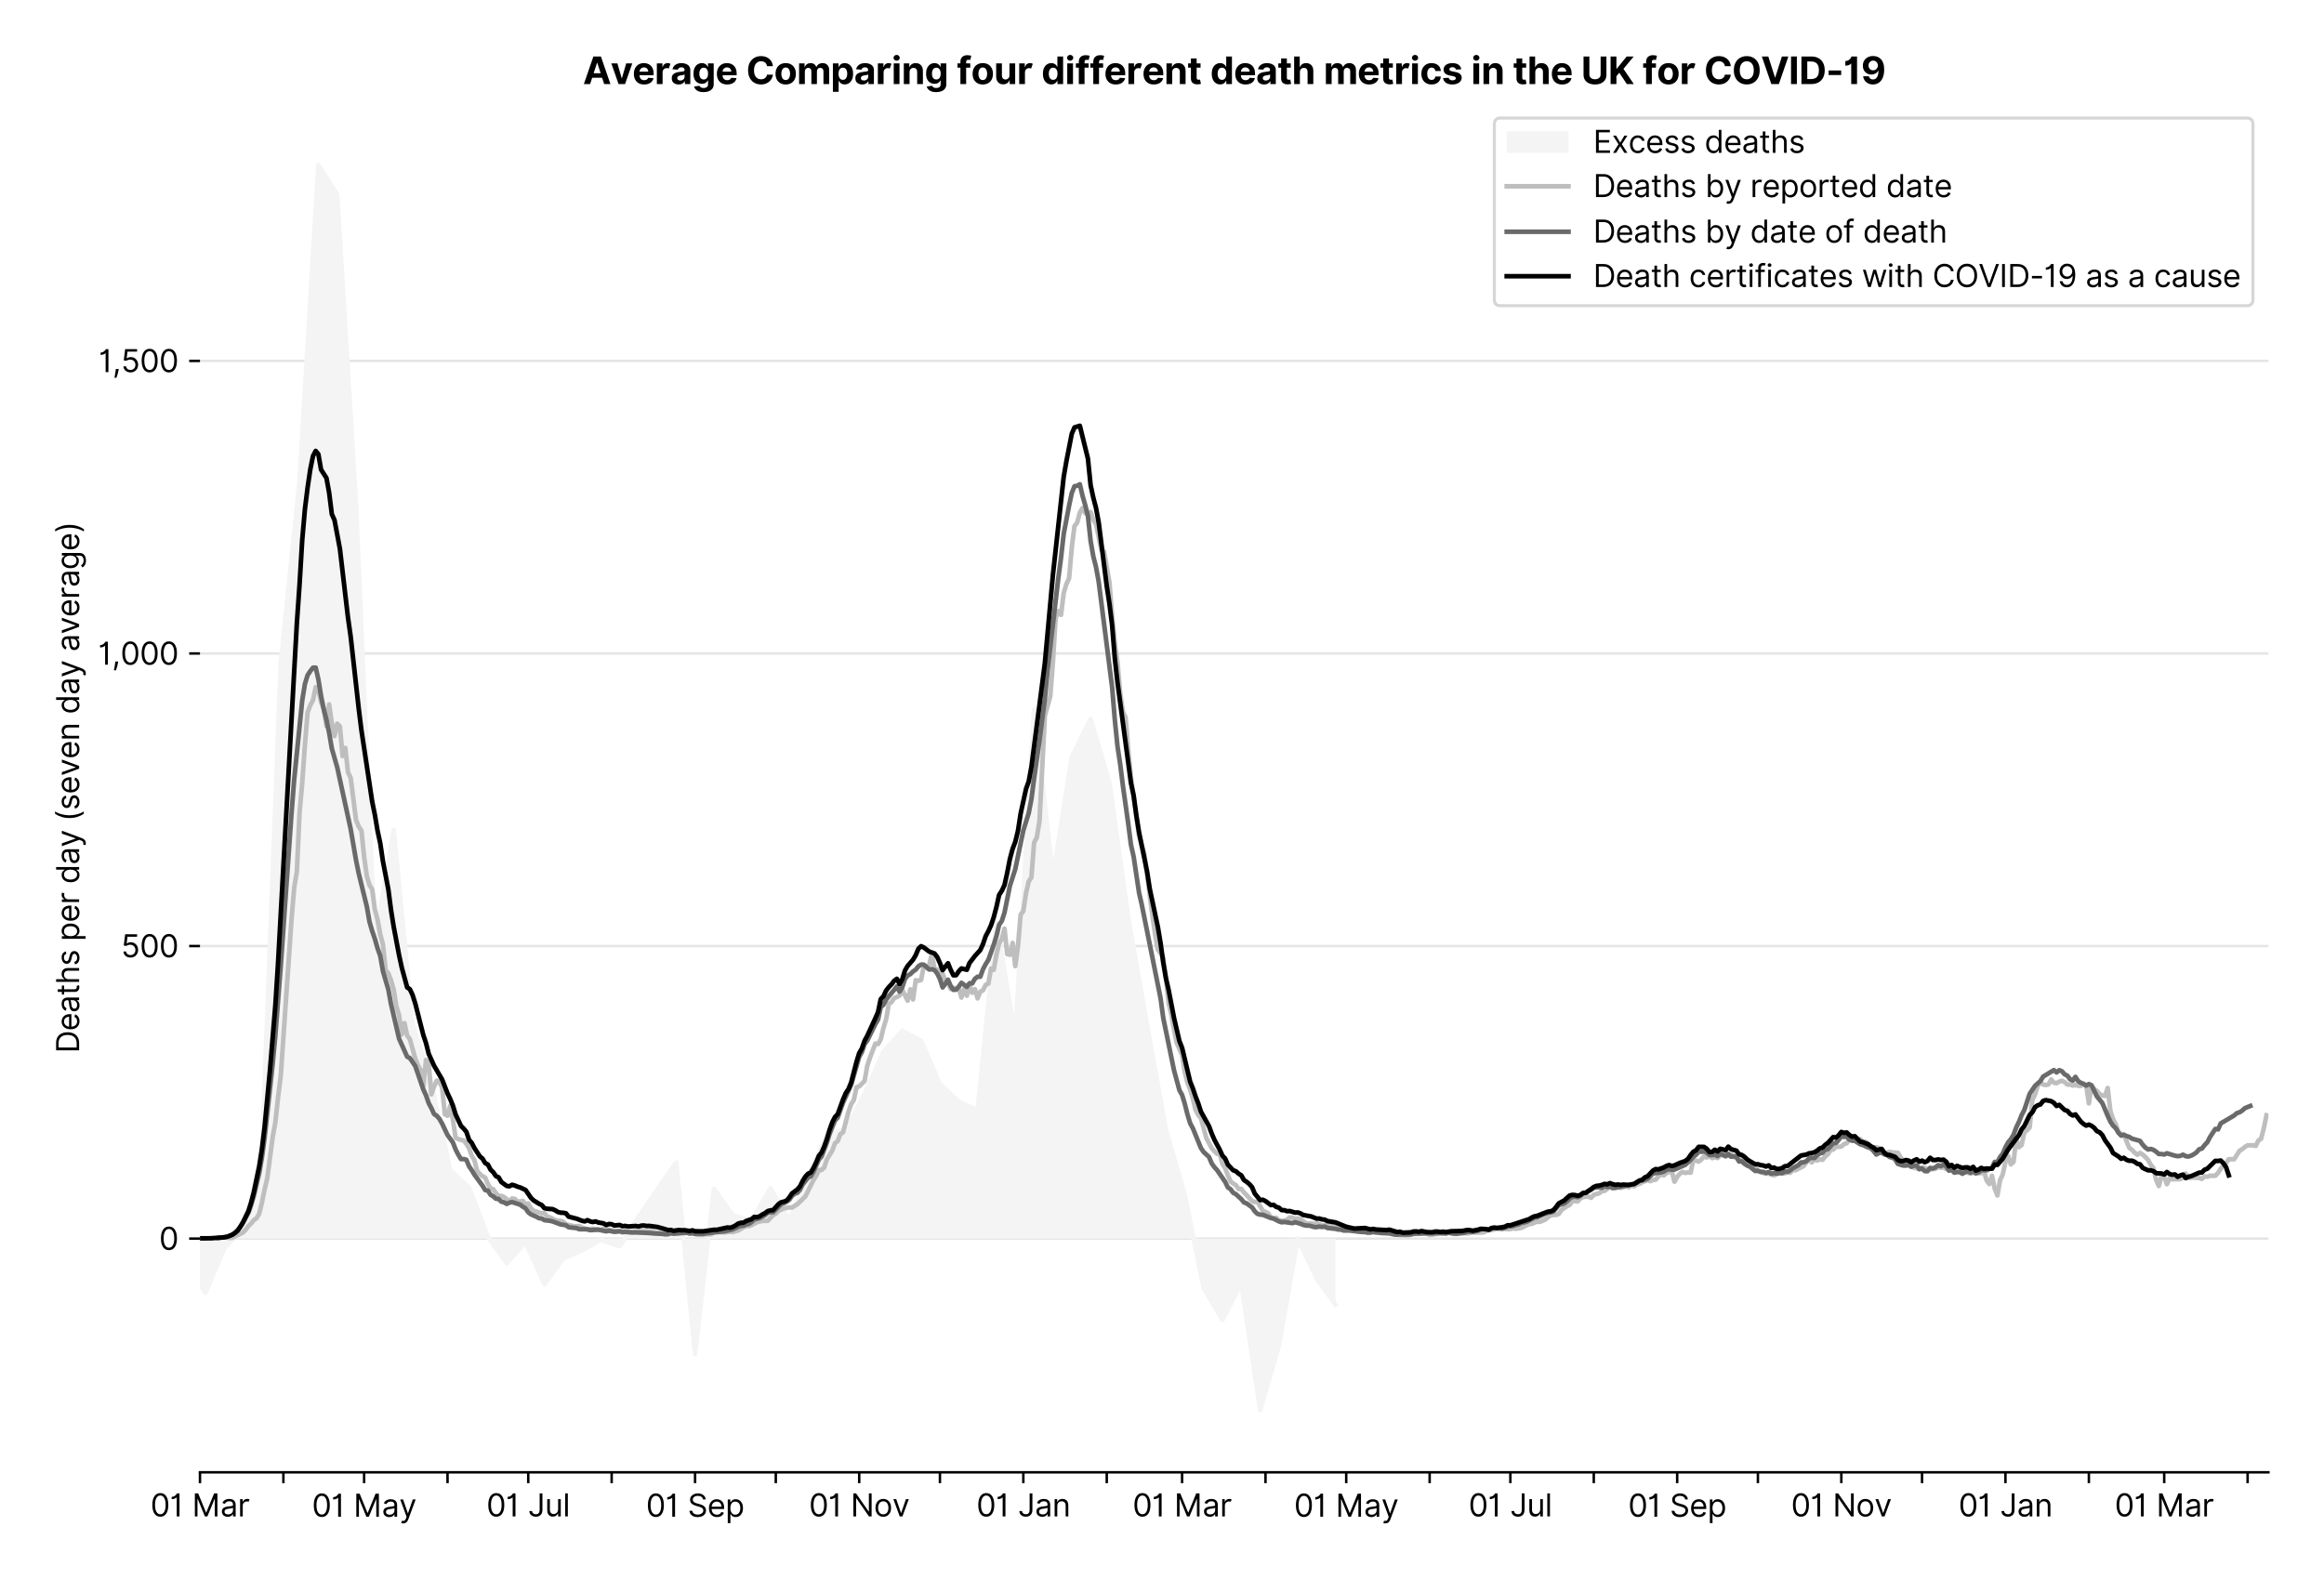 <?xml version="1.0" encoding="utf-8" standalone="no"?>
<!DOCTYPE svg PUBLIC "-//W3C//DTD SVG 1.1//EN"
  "http://www.w3.org/Graphics/SVG/1.1/DTD/svg11.dtd">
<svg xmlns:xlink="http://www.w3.org/1999/xlink" viewBox="0 0 752.339 511.234" xmlns="http://www.w3.org/2000/svg" version="1.1">
 <defs>
  <style type="text/css">*{stroke-linejoin: round; stroke-linecap: butt}</style>
 </defs>
 <g id="figure_1">
  <g id="patch_1">
   <path d="M 0 511.234 
L 752.339 511.234 
L 752.339 0 
L 0 0 
z
" style="fill: #ffffff"/>
  </g>
  <g id="axes_1">
   <g id="patch_2">
    <path d="M 64.739 476.745 
L 734.339 476.745 
L 734.339 33.225 
L 64.739 33.225 
z
" style="fill: #ffffff"/>
   </g>
   <g id="matplotlib.axis_1">
    <g id="xtick_1">
     <g id="line2d_1">
      <defs>
       <path id="m8828002d81" d="M 0 0 
L 0 3.5 
" style="stroke: #000000; stroke-width: 0.8"/>
      </defs>
      <g>
       <use xlink:href="#m8828002d81" x="64.739" y="476.745" style="stroke: #000000; stroke-width: 0.8"/>
      </g>
     </g>
     <g id="text_1">
      <!-- 01 Mar -->
      <g transform="translate(48.702 491.018)scale(0.1 -0.1)">
       <defs>
        <path id="Inter-Regular-30" d="M 2000 -64 
Q 1230 -64 806 561 
Q 382 1186 382 2327 
Q 382 3459 809 4088 
Q 1236 4718 2000 4718 
Q 2764 4718 3191 4088 
Q 3618 3459 3618 2327 
Q 3618 1186 3194 561 
Q 2771 -64 2000 -64 
z
M 2000 436 
Q 2509 436 2791 927 
Q 3073 1418 3073 2327 
Q 3073 3234 2789 3730 
Q 2505 4227 2000 4227 
Q 1496 4227 1211 3730 
Q 927 3234 927 2327 
Q 927 1418 1210 927 
Q 1493 436 2000 436 
z
" transform="scale(0.016)"/>
        <path id="Inter-Regular-31" d="M 1973 4655 
L 1973 0 
L 1409 0 
L 1409 3836 
L 1373 3836 
Q 1341 3773 1209 3692 
Q 1077 3611 868 3551 
Q 659 3491 391 3491 
L 391 3964 
Q 661 3964 859 4061 
Q 1057 4159 1190 4291 
Q 1323 4423 1392 4529 
Q 1461 4636 1473 4655 
L 1973 4655 
z
" transform="scale(0.016)"/>
        <path id="Inter-Regular-20" transform="scale(0.016)"/>
        <path id="Inter-Regular-4d" d="M 564 4655 
L 1236 4655 
L 2818 791 
L 2873 791 
L 4455 4655 
L 5127 4655 
L 5127 0 
L 4600 0 
L 4600 3536 
L 4555 3536 
L 3100 0 
L 2591 0 
L 1136 3536 
L 1091 3536 
L 1091 0 
L 564 0 
L 564 4655 
z
" transform="scale(0.016)"/>
        <path id="Inter-Regular-61" d="M 1518 -82 
Q 1186 -82 916 44 
Q 646 170 486 410 
Q 327 650 327 991 
Q 327 1291 445 1478 
Q 564 1666 761 1773 
Q 959 1880 1199 1933 
Q 1439 1986 1682 2018 
Q 2000 2059 2199 2080 
Q 2398 2102 2490 2154 
Q 2582 2207 2582 2336 
L 2582 2355 
Q 2582 2691 2399 2877 
Q 2216 3064 1846 3064 
Q 1461 3064 1243 2895 
Q 1025 2727 936 2536 
L 427 2718 
Q 564 3036 792 3214 
Q 1021 3393 1292 3464 
Q 1564 3536 1827 3536 
Q 1996 3536 2215 3496 
Q 2434 3457 2640 3334 
Q 2846 3211 2982 2963 
Q 3118 2716 3118 2300 
L 3118 0 
L 2582 0 
L 2582 473 
L 2555 473 
Q 2500 359 2373 229 
Q 2246 100 2034 9 
Q 1823 -82 1518 -82 
z
M 1600 400 
Q 1918 400 2137 525 
Q 2357 650 2469 847 
Q 2582 1045 2582 1264 
L 2582 1755 
Q 2548 1714 2433 1681 
Q 2318 1648 2169 1624 
Q 2021 1600 1881 1583 
Q 1741 1566 1655 1555 
Q 1446 1527 1265 1467 
Q 1084 1407 974 1287 
Q 864 1168 864 964 
Q 864 684 1072 542 
Q 1280 400 1600 400 
z
" transform="scale(0.016)"/>
        <path id="Inter-Regular-72" d="M 491 0 
L 491 3491 
L 1009 3491 
L 1009 2964 
L 1046 2964 
Q 1139 3223 1389 3384 
Q 1639 3545 1955 3545 
Q 2100 3545 2209 3511 
Q 2318 3477 2400 3418 
L 2218 2964 
Q 2161 2993 2085 3010 
Q 2009 3027 1909 3027 
Q 1527 3027 1277 2794 
Q 1027 2561 1027 2209 
L 1027 0 
L 491 0 
z
" transform="scale(0.016)"/>
       </defs>
       <use xlink:href="#Inter-Regular-30"/>
       <use xlink:href="#Inter-Regular-31" x="62.5"/>
       <use xlink:href="#Inter-Regular-20" x="106.676"/>
       <use xlink:href="#Inter-Regular-4d" x="134.801"/>
       <use xlink:href="#Inter-Regular-61" x="225.994"/>
       <use xlink:href="#Inter-Regular-72" x="282.386"/>
      </g>
     </g>
    </g>
    <g id="xtick_2">
     <g id="line2d_2">
      <g>
       <use xlink:href="#m8828002d81" x="91.742" y="476.745" style="stroke: #000000; stroke-width: 0.8"/>
      </g>
     </g>
    </g>
    <g id="xtick_3">
     <g id="line2d_3">
      <g>
       <use xlink:href="#m8828002d81" x="117.874" y="476.745" style="stroke: #000000; stroke-width: 0.8"/>
      </g>
     </g>
     <g id="text_2">
      <!-- 01 May -->
      <g transform="translate(100.97 491.117)scale(0.1 -0.1)">
       <defs>
        <path id="Inter-Regular-79" d="M 818 -1355 
Q 682 -1355 575 -1333 
Q 468 -1311 427 -1291 
L 564 -818 
Q 857 -893 1053 -814 
Q 1250 -736 1391 -345 
L 1509 -18 
L 218 3491 
L 800 3491 
L 1764 709 
L 1800 709 
L 2764 3491 
L 3346 3491 
L 1846 -564 
Q 1550 -1355 818 -1355 
z
" transform="scale(0.016)"/>
       </defs>
       <use xlink:href="#Inter-Regular-30"/>
       <use xlink:href="#Inter-Regular-31" x="62.5"/>
       <use xlink:href="#Inter-Regular-20" x="106.676"/>
       <use xlink:href="#Inter-Regular-4d" x="134.801"/>
       <use xlink:href="#Inter-Regular-61" x="225.994"/>
       <use xlink:href="#Inter-Regular-79" x="282.386"/>
      </g>
     </g>
    </g>
    <g id="xtick_4">
     <g id="line2d_4">
      <g>
       <use xlink:href="#m8828002d81" x="144.876" y="476.745" style="stroke: #000000; stroke-width: 0.8"/>
      </g>
     </g>
    </g>
    <g id="xtick_5">
     <g id="line2d_5">
      <g>
       <use xlink:href="#m8828002d81" x="171.008" y="476.745" style="stroke: #000000; stroke-width: 0.8"/>
      </g>
     </g>
     <g id="text_3">
      <!-- 01 Jul -->
      <g transform="translate(157.464 491.018)scale(0.1 -0.1)">
       <defs>
        <path id="Inter-Regular-4a" d="M 2346 4655 
L 2909 4655 
L 2909 1327 
Q 2909 657 2549 296 
Q 2189 -64 1582 -64 
Q 1200 -64 902 76 
Q 605 216 434 475 
Q 264 734 264 1091 
L 818 1091 
Q 818 795 1034 615 
Q 1250 436 1582 436 
Q 1948 436 2147 664 
Q 2346 893 2346 1327 
L 2346 4655 
z
" transform="scale(0.016)"/>
        <path id="Inter-Regular-75" d="M 2691 1427 
L 2691 3491 
L 3227 3491 
L 3227 0 
L 2691 0 
L 2691 591 
L 2655 591 
Q 2532 325 2273 140 
Q 2014 -45 1618 -45 
Q 1127 -45 809 280 
Q 491 605 491 1273 
L 491 3491 
L 1027 3491 
L 1027 1309 
Q 1027 927 1242 700 
Q 1457 473 1791 473 
Q 1991 473 2199 575 
Q 2407 677 2549 888 
Q 2691 1100 2691 1427 
z
" transform="scale(0.016)"/>
        <path id="Inter-Regular-6c" d="M 1027 4655 
L 1027 0 
L 491 0 
L 491 4655 
L 1027 4655 
z
" transform="scale(0.016)"/>
       </defs>
       <use xlink:href="#Inter-Regular-30"/>
       <use xlink:href="#Inter-Regular-31" x="62.5"/>
       <use xlink:href="#Inter-Regular-20" x="106.676"/>
       <use xlink:href="#Inter-Regular-4a" x="134.801"/>
       <use xlink:href="#Inter-Regular-75" x="189.063"/>
       <use xlink:href="#Inter-Regular-6c" x="247.159"/>
      </g>
     </g>
    </g>
    <g id="xtick_6">
     <g id="line2d_6">
      <g>
       <use xlink:href="#m8828002d81" x="198.011" y="476.745" style="stroke: #000000; stroke-width: 0.8"/>
      </g>
     </g>
    </g>
    <g id="xtick_7">
     <g id="line2d_7">
      <g>
       <use xlink:href="#m8828002d81" x="225.013" y="476.745" style="stroke: #000000; stroke-width: 0.8"/>
      </g>
     </g>
     <g id="text_4">
      <!-- 01 Sep -->
      <g transform="translate(209.126 491.117)scale(0.1 -0.1)">
       <defs>
        <path id="Inter-Regular-53" d="M 3109 3491 
Q 3068 3836 2777 4027 
Q 2486 4218 2064 4218 
Q 1600 4218 1318 3999 
Q 1036 3780 1036 3445 
Q 1036 3195 1189 3042 
Q 1343 2889 1553 2803 
Q 1764 2718 1936 2673 
L 2409 2545 
Q 2591 2498 2815 2414 
Q 3039 2330 3244 2185 
Q 3450 2041 3584 1816 
Q 3718 1591 3718 1264 
Q 3718 886 3521 581 
Q 3325 277 2949 97 
Q 2573 -82 2036 -82 
Q 1286 -82 845 272 
Q 405 627 364 1200 
L 946 1200 
Q 968 936 1124 764 
Q 1280 593 1519 510 
Q 1759 427 2036 427 
Q 2359 427 2616 533 
Q 2873 639 3023 828 
Q 3173 1018 3173 1273 
Q 3173 1505 3043 1650 
Q 2914 1795 2702 1886 
Q 2491 1977 2246 2045 
L 1673 2209 
Q 1127 2366 809 2657 
Q 491 2948 491 3418 
Q 491 3809 703 4101 
Q 916 4393 1276 4555 
Q 1636 4718 2082 4718 
Q 2532 4718 2882 4558 
Q 3232 4398 3437 4120 
Q 3643 3843 3655 3491 
L 3109 3491 
z
" transform="scale(0.016)"/>
        <path id="Inter-Regular-65" d="M 1955 -73 
Q 1450 -73 1085 151 
Q 721 375 524 778 
Q 327 1182 327 1718 
Q 327 2255 524 2665 
Q 721 3075 1074 3305 
Q 1427 3536 1900 3536 
Q 2173 3536 2439 3445 
Q 2705 3355 2923 3151 
Q 3141 2948 3270 2614 
Q 3400 2280 3400 1791 
L 3400 1564 
L 866 1564 
Q 884 1005 1183 707 
Q 1482 409 1955 409 
Q 2271 409 2498 545 
Q 2725 682 2827 955 
L 3346 809 
Q 3223 414 2854 170 
Q 2486 -73 1955 -73 
z
M 866 2027 
L 2855 2027 
Q 2855 2470 2595 2762 
Q 2336 3055 1900 3055 
Q 1593 3055 1368 2911 
Q 1143 2768 1013 2533 
Q 884 2298 866 2027 
z
" transform="scale(0.016)"/>
        <path id="Inter-Regular-70" d="M 491 -1309 
L 491 3491 
L 1009 3491 
L 1009 2936 
L 1073 2936 
Q 1132 3027 1237 3169 
Q 1343 3311 1542 3423 
Q 1741 3536 2082 3536 
Q 2523 3536 2859 3315 
Q 3196 3095 3384 2690 
Q 3573 2286 3573 1736 
Q 3573 1182 3384 776 
Q 3196 370 2861 148 
Q 2527 -73 2091 -73 
Q 1755 -73 1552 39 
Q 1350 152 1241 296 
Q 1132 441 1073 536 
L 1027 536 
L 1027 -1309 
L 491 -1309 
z
M 1018 1745 
Q 1018 1152 1276 780 
Q 1534 409 2018 409 
Q 2355 409 2581 587 
Q 2807 766 2921 1069 
Q 3036 1373 3036 1745 
Q 3036 2114 2923 2410 
Q 2811 2707 2585 2881 
Q 2359 3055 2018 3055 
Q 1527 3055 1272 2693 
Q 1018 2332 1018 1745 
z
" transform="scale(0.016)"/>
       </defs>
       <use xlink:href="#Inter-Regular-30"/>
       <use xlink:href="#Inter-Regular-31" x="62.5"/>
       <use xlink:href="#Inter-Regular-20" x="106.676"/>
       <use xlink:href="#Inter-Regular-53" x="134.801"/>
       <use xlink:href="#Inter-Regular-65" x="198.58"/>
       <use xlink:href="#Inter-Regular-70" x="256.818"/>
      </g>
     </g>
    </g>
    <g id="xtick_8">
     <g id="line2d_8">
      <g>
       <use xlink:href="#m8828002d81" x="251.145" y="476.745" style="stroke: #000000; stroke-width: 0.8"/>
      </g>
     </g>
    </g>
    <g id="xtick_9">
     <g id="line2d_9">
      <g>
       <use xlink:href="#m8828002d81" x="278.148" y="476.745" style="stroke: #000000; stroke-width: 0.8"/>
      </g>
     </g>
     <g id="text_5">
      <!-- 01 Nov -->
      <g transform="translate(261.877 491.018)scale(0.1 -0.1)">
       <defs>
        <path id="Inter-Regular-4e" d="M 4255 4655 
L 4255 0 
L 3709 0 
L 1173 3655 
L 1127 3655 
L 1127 0 
L 564 0 
L 564 4655 
L 1109 4655 
L 3655 991 
L 3700 991 
L 3700 4655 
L 4255 4655 
z
" transform="scale(0.016)"/>
        <path id="Inter-Regular-6f" d="M 1909 -73 
Q 1436 -73 1080 152 
Q 725 377 526 781 
Q 327 1186 327 1727 
Q 327 2273 526 2679 
Q 725 3086 1080 3311 
Q 1436 3536 1909 3536 
Q 2382 3536 2737 3311 
Q 3093 3086 3292 2679 
Q 3491 2273 3491 1727 
Q 3491 1186 3292 781 
Q 3093 377 2737 152 
Q 2382 -73 1909 -73 
z
M 1909 409 
Q 2268 409 2500 593 
Q 2732 777 2843 1077 
Q 2955 1377 2955 1727 
Q 2955 2077 2843 2379 
Q 2732 2682 2500 2868 
Q 2268 3055 1909 3055 
Q 1550 3055 1318 2868 
Q 1086 2682 975 2379 
Q 864 2077 864 1727 
Q 864 1377 975 1077 
Q 1086 777 1318 593 
Q 1550 409 1909 409 
z
" transform="scale(0.016)"/>
        <path id="Inter-Regular-76" d="M 3346 3491 
L 2055 0 
L 1509 0 
L 218 3491 
L 800 3491 
L 1764 709 
L 1800 709 
L 2764 3491 
L 3346 3491 
z
" transform="scale(0.016)"/>
       </defs>
       <use xlink:href="#Inter-Regular-30"/>
       <use xlink:href="#Inter-Regular-31" x="62.5"/>
       <use xlink:href="#Inter-Regular-20" x="106.676"/>
       <use xlink:href="#Inter-Regular-4e" x="134.801"/>
       <use xlink:href="#Inter-Regular-6f" x="210.085"/>
       <use xlink:href="#Inter-Regular-76" x="269.744"/>
      </g>
     </g>
    </g>
    <g id="xtick_10">
     <g id="line2d_10">
      <g>
       <use xlink:href="#m8828002d81" x="304.28" y="476.745" style="stroke: #000000; stroke-width: 0.8"/>
      </g>
     </g>
    </g>
    <g id="xtick_11">
     <g id="line2d_11">
      <g>
       <use xlink:href="#m8828002d81" x="331.282" y="476.745" style="stroke: #000000; stroke-width: 0.8"/>
      </g>
     </g>
     <g id="text_6">
      <!-- 01 Jan -->
      <g transform="translate(316.083 491.018)scale(0.1 -0.1)">
       <defs>
        <path id="Inter-Regular-6e" d="M 1027 2100 
L 1027 0 
L 491 0 
L 491 3491 
L 1009 3491 
L 1009 2945 
L 1055 2945 
Q 1177 3211 1427 3373 
Q 1677 3536 2073 3536 
Q 2602 3536 2928 3211 
Q 3255 2886 3255 2218 
L 3255 0 
L 2718 0 
L 2718 2182 
Q 2718 2593 2504 2824 
Q 2291 3055 1918 3055 
Q 1534 3055 1280 2806 
Q 1027 2557 1027 2100 
z
" transform="scale(0.016)"/>
       </defs>
       <use xlink:href="#Inter-Regular-30"/>
       <use xlink:href="#Inter-Regular-31" x="62.5"/>
       <use xlink:href="#Inter-Regular-20" x="106.676"/>
       <use xlink:href="#Inter-Regular-4a" x="134.801"/>
       <use xlink:href="#Inter-Regular-61" x="189.063"/>
       <use xlink:href="#Inter-Regular-6e" x="245.455"/>
      </g>
     </g>
    </g>
    <g id="xtick_12">
     <g id="line2d_12">
      <g>
       <use xlink:href="#m8828002d81" x="358.285" y="476.745" style="stroke: #000000; stroke-width: 0.8"/>
      </g>
     </g>
    </g>
    <g id="xtick_13">
     <g id="line2d_13">
      <g>
       <use xlink:href="#m8828002d81" x="382.675" y="476.745" style="stroke: #000000; stroke-width: 0.8"/>
      </g>
     </g>
     <g id="text_7">
      <!-- 01 Mar -->
      <g transform="translate(366.638 491.018)scale(0.1 -0.1)">
       <use xlink:href="#Inter-Regular-30"/>
       <use xlink:href="#Inter-Regular-31" x="62.5"/>
       <use xlink:href="#Inter-Regular-20" x="106.676"/>
       <use xlink:href="#Inter-Regular-4d" x="134.801"/>
       <use xlink:href="#Inter-Regular-61" x="225.994"/>
       <use xlink:href="#Inter-Regular-72" x="282.386"/>
      </g>
     </g>
    </g>
    <g id="xtick_14">
     <g id="line2d_14">
      <g>
       <use xlink:href="#m8828002d81" x="409.677" y="476.745" style="stroke: #000000; stroke-width: 0.8"/>
      </g>
     </g>
    </g>
    <g id="xtick_15">
     <g id="line2d_15">
      <g>
       <use xlink:href="#m8828002d81" x="435.809" y="476.745" style="stroke: #000000; stroke-width: 0.8"/>
      </g>
     </g>
     <g id="text_8">
      <!-- 01 May -->
      <g transform="translate(418.906 491.117)scale(0.1 -0.1)">
       <use xlink:href="#Inter-Regular-30"/>
       <use xlink:href="#Inter-Regular-31" x="62.5"/>
       <use xlink:href="#Inter-Regular-20" x="106.676"/>
       <use xlink:href="#Inter-Regular-4d" x="134.801"/>
       <use xlink:href="#Inter-Regular-61" x="225.994"/>
       <use xlink:href="#Inter-Regular-79" x="282.386"/>
      </g>
     </g>
    </g>
    <g id="xtick_16">
     <g id="line2d_16">
      <g>
       <use xlink:href="#m8828002d81" x="462.812" y="476.745" style="stroke: #000000; stroke-width: 0.8"/>
      </g>
     </g>
    </g>
    <g id="xtick_17">
     <g id="line2d_17">
      <g>
       <use xlink:href="#m8828002d81" x="488.944" y="476.745" style="stroke: #000000; stroke-width: 0.8"/>
      </g>
     </g>
     <g id="text_9">
      <!-- 01 Jul -->
      <g transform="translate(475.4 491.018)scale(0.1 -0.1)">
       <use xlink:href="#Inter-Regular-30"/>
       <use xlink:href="#Inter-Regular-31" x="62.5"/>
       <use xlink:href="#Inter-Regular-20" x="106.676"/>
       <use xlink:href="#Inter-Regular-4a" x="134.801"/>
       <use xlink:href="#Inter-Regular-75" x="189.063"/>
       <use xlink:href="#Inter-Regular-6c" x="247.159"/>
      </g>
     </g>
    </g>
    <g id="xtick_18">
     <g id="line2d_18">
      <g>
       <use xlink:href="#m8828002d81" x="515.946" y="476.745" style="stroke: #000000; stroke-width: 0.8"/>
      </g>
     </g>
    </g>
    <g id="xtick_19">
     <g id="line2d_19">
      <g>
       <use xlink:href="#m8828002d81" x="542.949" y="476.745" style="stroke: #000000; stroke-width: 0.8"/>
      </g>
     </g>
     <g id="text_10">
      <!-- 01 Sep -->
      <g transform="translate(527.062 491.117)scale(0.1 -0.1)">
       <use xlink:href="#Inter-Regular-30"/>
       <use xlink:href="#Inter-Regular-31" x="62.5"/>
       <use xlink:href="#Inter-Regular-20" x="106.676"/>
       <use xlink:href="#Inter-Regular-53" x="134.801"/>
       <use xlink:href="#Inter-Regular-65" x="198.58"/>
       <use xlink:href="#Inter-Regular-70" x="256.818"/>
      </g>
     </g>
    </g>
    <g id="xtick_20">
     <g id="line2d_20">
      <g>
       <use xlink:href="#m8828002d81" x="569.081" y="476.745" style="stroke: #000000; stroke-width: 0.8"/>
      </g>
     </g>
    </g>
    <g id="xtick_21">
     <g id="line2d_21">
      <g>
       <use xlink:href="#m8828002d81" x="596.084" y="476.745" style="stroke: #000000; stroke-width: 0.8"/>
      </g>
     </g>
     <g id="text_11">
      <!-- 01 Nov -->
      <g transform="translate(579.813 491.018)scale(0.1 -0.1)">
       <use xlink:href="#Inter-Regular-30"/>
       <use xlink:href="#Inter-Regular-31" x="62.5"/>
       <use xlink:href="#Inter-Regular-20" x="106.676"/>
       <use xlink:href="#Inter-Regular-4e" x="134.801"/>
       <use xlink:href="#Inter-Regular-6f" x="210.085"/>
       <use xlink:href="#Inter-Regular-76" x="269.744"/>
      </g>
     </g>
    </g>
    <g id="xtick_22">
     <g id="line2d_22">
      <g>
       <use xlink:href="#m8828002d81" x="622.215" y="476.745" style="stroke: #000000; stroke-width: 0.8"/>
      </g>
     </g>
    </g>
    <g id="xtick_23">
     <g id="line2d_23">
      <g>
       <use xlink:href="#m8828002d81" x="649.218" y="476.745" style="stroke: #000000; stroke-width: 0.8"/>
      </g>
     </g>
     <g id="text_12">
      <!-- 01 Jan -->
      <g transform="translate(634.019 491.018)scale(0.1 -0.1)">
       <use xlink:href="#Inter-Regular-30"/>
       <use xlink:href="#Inter-Regular-31" x="62.5"/>
       <use xlink:href="#Inter-Regular-20" x="106.676"/>
       <use xlink:href="#Inter-Regular-4a" x="134.801"/>
       <use xlink:href="#Inter-Regular-61" x="189.063"/>
       <use xlink:href="#Inter-Regular-6e" x="245.455"/>
      </g>
     </g>
    </g>
    <g id="xtick_24">
     <g id="line2d_24">
      <g>
       <use xlink:href="#m8828002d81" x="676.221" y="476.745" style="stroke: #000000; stroke-width: 0.8"/>
      </g>
     </g>
    </g>
    <g id="xtick_25">
     <g id="line2d_25">
      <g>
       <use xlink:href="#m8828002d81" x="700.61" y="476.745" style="stroke: #000000; stroke-width: 0.8"/>
      </g>
     </g>
     <g id="text_13">
      <!-- 01 Mar -->
      <g transform="translate(684.574 491.018)scale(0.1 -0.1)">
       <use xlink:href="#Inter-Regular-30"/>
       <use xlink:href="#Inter-Regular-31" x="62.5"/>
       <use xlink:href="#Inter-Regular-20" x="106.676"/>
       <use xlink:href="#Inter-Regular-4d" x="134.801"/>
       <use xlink:href="#Inter-Regular-61" x="225.994"/>
       <use xlink:href="#Inter-Regular-72" x="282.386"/>
      </g>
     </g>
    </g>
    <g id="xtick_26">
     <g id="line2d_26">
      <g>
       <use xlink:href="#m8828002d81" x="727.613" y="476.745" style="stroke: #000000; stroke-width: 0.8"/>
      </g>
     </g>
    </g>
   </g>
   <g id="matplotlib.axis_2">
    <g id="ytick_1">
     <g id="line2d_27">
      <path d="M 64.739 401.069 
L 734.339 401.069 
" clip-path="url(#pcd72ca6285)" style="fill: none; stroke: #e5e5e5; stroke-width: 0.8; stroke-linecap: square"/>
     </g>
     <g id="line2d_28">
      <defs>
       <path id="m018a0b80bc" d="M 0 0 
L -3.5 0 
" style="stroke: #000000; stroke-width: 0.8"/>
      </defs>
      <g>
       <use xlink:href="#m018a0b80bc" x="64.739" y="401.069" style="stroke: #000000; stroke-width: 0.8"/>
      </g>
     </g>
     <g id="text_14">
      <!-- 0 -->
      <g transform="translate(51.489 404.706)scale(0.1 -0.1)">
       <use xlink:href="#Inter-Regular-30"/>
      </g>
     </g>
    </g>
    <g id="ytick_2">
     <g id="line2d_29">
      <path d="M 64.739 306.332 
L 734.339 306.332 
" clip-path="url(#pcd72ca6285)" style="fill: none; stroke: #e5e5e5; stroke-width: 0.8; stroke-linecap: square"/>
     </g>
     <g id="line2d_30">
      <g>
       <use xlink:href="#m018a0b80bc" x="64.739" y="306.332" style="stroke: #000000; stroke-width: 0.8"/>
      </g>
     </g>
     <g id="text_15">
      <!-- 500 -->
      <g transform="translate(39.159 309.969)scale(0.1 -0.1)">
       <defs>
        <path id="Inter-Regular-35" d="M 1936 -64 
Q 1536 -64 1216 95 
Q 896 255 702 532 
Q 509 809 491 1164 
L 1036 1164 
Q 1068 848 1324 642 
Q 1580 436 1936 436 
Q 2223 436 2447 570 
Q 2671 705 2799 940 
Q 2927 1175 2927 1473 
Q 2927 1777 2794 2017 
Q 2661 2257 2429 2395 
Q 2198 2534 1900 2536 
Q 1686 2539 1461 2472 
Q 1236 2405 1091 2300 
L 564 2364 
L 846 4655 
L 3264 4655 
L 3264 4155 
L 1318 4155 
L 1155 2782 
L 1182 2782 
Q 1325 2895 1541 2970 
Q 1757 3045 1991 3045 
Q 2418 3045 2753 2842 
Q 3089 2639 3281 2286 
Q 3473 1934 3473 1482 
Q 3473 1036 3274 687 
Q 3075 339 2727 137 
Q 2380 -64 1936 -64 
z
" transform="scale(0.016)"/>
       </defs>
       <use xlink:href="#Inter-Regular-35"/>
       <use xlink:href="#Inter-Regular-30" x="60.795"/>
       <use xlink:href="#Inter-Regular-30" x="123.295"/>
      </g>
     </g>
    </g>
    <g id="ytick_3">
     <g id="line2d_31">
      <path d="M 64.739 211.596 
L 734.339 211.596 
" clip-path="url(#pcd72ca6285)" style="fill: none; stroke: #e5e5e5; stroke-width: 0.8; stroke-linecap: square"/>
     </g>
     <g id="line2d_32">
      <g>
       <use xlink:href="#m018a0b80bc" x="64.739" y="211.596" style="stroke: #000000; stroke-width: 0.8"/>
      </g>
     </g>
     <g id="text_16">
      <!-- 1,000 -->
      <g transform="translate(31.773 215.232)scale(0.1 -0.1)">
       <defs>
        <path id="Inter-Regular-2c" d="M 1291 636 
L 1255 391 
Q 1216 132 1137 -163 
Q 1059 -459 975 -720 
Q 891 -982 836 -1136 
L 427 -1136 
Q 457 -991 504 -752 
Q 552 -514 601 -219 
Q 650 75 682 382 
L 709 636 
L 1291 636 
z
" transform="scale(0.016)"/>
       </defs>
       <use xlink:href="#Inter-Regular-31"/>
       <use xlink:href="#Inter-Regular-2c" x="44.176"/>
       <use xlink:href="#Inter-Regular-30" x="72.159"/>
       <use xlink:href="#Inter-Regular-30" x="134.659"/>
       <use xlink:href="#Inter-Regular-30" x="197.159"/>
      </g>
     </g>
    </g>
    <g id="ytick_4">
     <g id="line2d_33">
      <path d="M 64.739 116.859 
L 734.339 116.859 
" clip-path="url(#pcd72ca6285)" style="fill: none; stroke: #e5e5e5; stroke-width: 0.8; stroke-linecap: square"/>
     </g>
     <g id="line2d_34">
      <g>
       <use xlink:href="#m018a0b80bc" x="64.739" y="116.859" style="stroke: #000000; stroke-width: 0.8"/>
      </g>
     </g>
     <g id="text_17">
      <!-- 1,500 -->
      <g transform="translate(31.944 120.495)scale(0.1 -0.1)">
       <use xlink:href="#Inter-Regular-31"/>
       <use xlink:href="#Inter-Regular-2c" x="44.176"/>
       <use xlink:href="#Inter-Regular-35" x="72.159"/>
       <use xlink:href="#Inter-Regular-30" x="132.955"/>
       <use xlink:href="#Inter-Regular-30" x="195.455"/>
      </g>
     </g>
    </g>
    <g id="text_18">
     <!-- Deaths per day (seven day average) -->
     <g transform="translate(25.614 341.002)rotate(-90)scale(0.1 -0.1)">
      <defs>
       <path id="Inter-Regular-44" d="M 2000 0 
L 564 0 
L 564 4655 
L 2064 4655 
Q 2741 4655 3223 4376 
Q 3705 4098 3961 3578 
Q 4218 3059 4218 2336 
Q 4218 1609 3959 1085 
Q 3700 561 3204 280 
Q 2709 0 2000 0 
z
M 1127 500 
L 1964 500 
Q 2830 500 3251 992 
Q 3673 1484 3673 2336 
Q 3673 3182 3259 3668 
Q 2846 4155 2027 4155 
L 1127 4155 
L 1127 500 
z
" transform="scale(0.016)"/>
       <path id="Inter-Regular-74" d="M 2009 3491 
L 2009 3036 
L 1264 3036 
L 1264 1000 
Q 1264 773 1331 660 
Q 1398 548 1503 510 
Q 1609 473 1727 473 
Q 1816 473 1873 483 
Q 1930 493 1964 500 
L 2073 18 
Q 2018 -2 1920 -23 
Q 1823 -45 1673 -45 
Q 1446 -45 1228 52 
Q 1011 150 869 350 
Q 727 550 727 855 
L 727 3036 
L 200 3036 
L 200 3491 
L 727 3491 
L 727 4327 
L 1264 4327 
L 1264 3491 
L 2009 3491 
z
" transform="scale(0.016)"/>
       <path id="Inter-Regular-68" d="M 1027 2100 
L 1027 0 
L 491 0 
L 491 4655 
L 1027 4655 
L 1027 2945 
L 1073 2945 
Q 1196 3216 1442 3376 
Q 1689 3536 2100 3536 
Q 2636 3536 2963 3213 
Q 3291 2891 3291 2218 
L 3291 0 
L 2755 0 
L 2755 2182 
Q 2755 2598 2540 2826 
Q 2325 3055 1946 3055 
Q 1548 3055 1287 2806 
Q 1027 2557 1027 2100 
z
" transform="scale(0.016)"/>
       <path id="Inter-Regular-73" d="M 2964 2709 
L 2482 2573 
Q 2411 2755 2245 2914 
Q 2080 3073 1727 3073 
Q 1407 3073 1194 2926 
Q 982 2780 982 2555 
Q 982 2355 1127 2239 
Q 1273 2123 1582 2045 
L 2100 1918 
Q 3027 1691 3027 973 
Q 3027 673 2855 436 
Q 2684 200 2377 63 
Q 2071 -73 1664 -73 
Q 1130 -73 780 159 
Q 430 391 336 836 
L 846 964 
Q 989 400 1655 400 
Q 2030 400 2251 560 
Q 2473 720 2473 945 
Q 2473 1316 1955 1436 
L 1373 1573 
Q 893 1686 669 1926 
Q 446 2166 446 2527 
Q 446 2823 613 3050 
Q 780 3277 1069 3406 
Q 1359 3536 1727 3536 
Q 2246 3536 2542 3309 
Q 2839 3082 2964 2709 
z
" transform="scale(0.016)"/>
       <path id="Inter-Regular-64" d="M 1809 -73 
Q 1373 -73 1039 148 
Q 705 370 516 776 
Q 327 1182 327 1736 
Q 327 2286 516 2690 
Q 705 3095 1041 3315 
Q 1377 3536 1818 3536 
Q 2159 3536 2358 3423 
Q 2557 3311 2662 3169 
Q 2768 3027 2827 2936 
L 2873 2936 
L 2873 4655 
L 3409 4655 
L 3409 0 
L 2891 0 
L 2891 536 
L 2827 536 
Q 2768 441 2659 296 
Q 2550 152 2348 39 
Q 2146 -73 1809 -73 
z
M 1882 409 
Q 2366 409 2624 780 
Q 2882 1152 2882 1745 
Q 2882 2332 2627 2693 
Q 2373 3055 1882 3055 
Q 1541 3055 1315 2881 
Q 1089 2707 976 2410 
Q 864 2114 864 1745 
Q 864 1373 978 1069 
Q 1093 766 1319 587 
Q 1546 409 1882 409 
z
" transform="scale(0.016)"/>
       <path id="Inter-Regular-28" d="M 682 1964 
Q 682 2823 906 3544 
Q 1130 4266 1546 4873 
L 2018 4873 
Q 1800 4573 1623 4095 
Q 1446 3618 1341 3061 
Q 1236 2505 1236 1964 
Q 1236 1423 1341 866 
Q 1446 309 1623 -168 
Q 1800 -645 2018 -945 
L 1546 -945 
Q 1130 -339 906 383 
Q 682 1105 682 1964 
z
" transform="scale(0.016)"/>
       <path id="Inter-Regular-67" d="M 1900 -1382 
Q 1316 -1382 976 -1169 
Q 636 -957 473 -682 
L 900 -382 
Q 973 -477 1084 -601 
Q 1196 -725 1390 -817 
Q 1584 -909 1900 -909 
Q 2323 -909 2598 -704 
Q 2873 -500 2873 -64 
L 2873 645 
L 2827 645 
Q 2768 550 2660 410 
Q 2552 270 2351 162 
Q 2150 55 1809 55 
Q 1386 55 1051 255 
Q 716 455 521 836 
Q 327 1218 327 1764 
Q 327 2300 516 2699 
Q 705 3098 1041 3317 
Q 1377 3536 1818 3536 
Q 2159 3536 2360 3423 
Q 2561 3311 2669 3169 
Q 2777 3027 2836 2936 
L 2891 2936 
L 2891 3491 
L 3409 3491 
L 3409 -100 
Q 3409 -550 3205 -833 
Q 3002 -1116 2660 -1249 
Q 2318 -1382 1900 -1382 
z
M 1882 536 
Q 2366 536 2624 864 
Q 2882 1193 2882 1773 
Q 2882 2339 2627 2697 
Q 2373 3055 1882 3055 
Q 1541 3055 1315 2882 
Q 1089 2709 976 2418 
Q 864 2127 864 1773 
Q 864 1227 1120 881 
Q 1377 536 1882 536 
z
" transform="scale(0.016)"/>
       <path id="Inter-Regular-29" d="M 1638 1940 
Q 1638 1081 1414 359 
Q 1191 -362 775 -969 
L 302 -969 
Q 520 -669 697 -191 
Q 875 286 979 842 
Q 1084 1399 1084 1940 
Q 1084 2481 979 3038 
Q 875 3595 697 4072 
Q 520 4549 302 4849 
L 775 4849 
Q 1191 4243 1414 3521 
Q 1638 2799 1638 1940 
z
" transform="scale(0.016)"/>
      </defs>
      <use xlink:href="#Inter-Regular-44"/>
      <use xlink:href="#Inter-Regular-65" x="71.875"/>
      <use xlink:href="#Inter-Regular-61" x="130.114"/>
      <use xlink:href="#Inter-Regular-74" x="186.506"/>
      <use xlink:href="#Inter-Regular-68" x="222.869"/>
      <use xlink:href="#Inter-Regular-73" x="281.96"/>
      <use xlink:href="#Inter-Regular-20" x="334.233"/>
      <use xlink:href="#Inter-Regular-70" x="362.358"/>
      <use xlink:href="#Inter-Regular-65" x="423.296"/>
      <use xlink:href="#Inter-Regular-72" x="481.534"/>
      <use xlink:href="#Inter-Regular-20" x="519.886"/>
      <use xlink:href="#Inter-Regular-64" x="548.011"/>
      <use xlink:href="#Inter-Regular-61" x="610.085"/>
      <use xlink:href="#Inter-Regular-79" x="666.477"/>
      <use xlink:href="#Inter-Regular-20" x="722.159"/>
      <use xlink:href="#Inter-Regular-28" x="750.284"/>
      <use xlink:href="#Inter-Regular-73" x="786.506"/>
      <use xlink:href="#Inter-Regular-65" x="838.779"/>
      <use xlink:href="#Inter-Regular-76" x="897.017"/>
      <use xlink:href="#Inter-Regular-65" x="952.699"/>
      <use xlink:href="#Inter-Regular-6e" x="1010.938"/>
      <use xlink:href="#Inter-Regular-20" x="1069.46"/>
      <use xlink:href="#Inter-Regular-64" x="1097.585"/>
      <use xlink:href="#Inter-Regular-61" x="1159.659"/>
      <use xlink:href="#Inter-Regular-79" x="1216.051"/>
      <use xlink:href="#Inter-Regular-20" x="1271.733"/>
      <use xlink:href="#Inter-Regular-61" x="1299.858"/>
      <use xlink:href="#Inter-Regular-76" x="1356.25"/>
      <use xlink:href="#Inter-Regular-65" x="1411.932"/>
      <use xlink:href="#Inter-Regular-72" x="1470.171"/>
      <use xlink:href="#Inter-Regular-61" x="1508.523"/>
      <use xlink:href="#Inter-Regular-67" x="1564.915"/>
      <use xlink:href="#Inter-Regular-65" x="1625.853"/>
      <use xlink:href="#Inter-Regular-29" x="1684.091"/>
     </g>
    </g>
   </g>
   <g id="PolyCollection_1">
    <path d="M 11.605 401.069 
L 11.605 401.069 
L 17.702 401.069 
L 23.799 401.069 
L 29.897 401.069 
L 35.994 401.069 
L 42.092 401.069 
L 48.189 401.069 
L 54.286 401.069 
L 60.384 401.069 
L 66.481 401.069 
L 72.579 401.069 
L 78.676 401.069 
L 84.773 401.069 
L 90.871 401.069 
L 96.968 401.069 
L 103.066 401.069 
L 109.163 401.069 
L 115.26 401.069 
L 121.358 401.069 
L 127.455 401.069 
L 133.553 401.069 
L 139.65 401.069 
L 145.747 401.069 
L 151.845 401.069 
L 157.942 401.069 
L 164.04 401.069 
L 170.137 401.069 
L 176.234 401.069 
L 182.332 401.069 
L 188.429 401.069 
L 194.526 401.069 
L 200.624 401.069 
L 206.721 401.069 
L 212.819 401.069 
L 218.916 401.069 
L 225.013 401.069 
L 231.111 401.069 
L 237.208 401.069 
L 243.306 401.069 
L 249.403 401.069 
L 255.5 401.069 
L 261.598 401.069 
L 267.695 401.069 
L 273.793 401.069 
L 279.89 401.069 
L 285.987 401.069 
L 292.085 401.069 
L 298.182 401.069 
L 304.28 401.069 
L 310.377 401.069 
L 316.474 401.069 
L 322.572 401.069 
L 328.669 401.069 
L 334.767 401.069 
L 340.864 401.069 
L 346.961 401.069 
L 353.059 401.069 
L 359.156 401.069 
L 365.254 401.069 
L 371.351 401.069 
L 377.448 401.069 
L 383.546 401.069 
L 389.643 401.069 
L 395.741 401.069 
L 401.838 401.069 
L 407.935 401.069 
L 414.033 401.069 
L 420.13 401.069 
L 426.228 401.069 
L 432.325 401.069 
L 432.325 401.069 
L 432.325 422.48 
L 426.228 413.953 
L 420.13 401.069 
L 414.033 435.553 
L 407.935 456.585 
L 401.838 415.469 
L 395.741 427.406 
L 389.643 416.985 
L 383.546 387.048 
L 377.448 365.827 
L 371.351 332.101 
L 365.254 297.238 
L 359.156 253.469 
L 353.059 232.817 
L 346.961 245.132 
L 340.864 283.785 
L 334.767 229.785 
L 328.669 335.511 
L 322.572 298.753 
L 316.474 359.574 
L 310.377 356.732 
L 304.28 351.048 
L 298.182 337.027 
L 292.085 333.806 
L 285.987 340.627 
L 279.89 354.269 
L 273.793 365.638 
L 267.695 367.343 
L 261.598 380.985 
L 255.5 395.196 
L 249.403 384.774 
L 243.306 395.385 
L 237.208 393.49 
L 231.111 384.964 
L 225.013 438.396 
L 218.916 376.438 
L 212.819 385.153 
L 206.721 394.059 
L 200.624 403.532 
L 194.526 401.448 
L 188.429 404.859 
L 182.332 407.511 
L 176.234 415.848 
L 170.137 402.206 
L 164.04 409.027 
L 157.942 400.501 
L 151.845 384.585 
L 145.747 378.901 
L 139.65 351.048 
L 133.553 331.532 
L 127.455 268.817 
L 121.358 305.006 
L 115.26 163.659 
L 109.163 63.048 
L 103.066 53.385 
L 96.968 155.701 
L 90.871 214.817 
L 84.773 374.353 
L 78.676 397.848 
L 72.579 404.29 
L 66.481 418.69 
L 60.384 408.269 
L 54.286 419.827 
L 48.189 418.311 
L 42.092 422.29 
L 35.994 417.174 
L 29.897 424.185 
L 23.799 407.322 
L 17.702 392.543 
L 11.605 399.743 
z
" clip-path="url(#pcd72ca6285)" style="fill: #f4f4f4"/>
   </g>
   <g id="line2d_35">
    <path d="M 11.605 399.743 
L 17.702 392.543 
L 23.799 407.322 
L 29.897 424.185 
L 35.994 417.174 
L 42.092 422.29 
L 48.189 418.311 
L 54.286 419.827 
L 60.384 408.269 
L 66.481 418.69 
L 72.579 404.29 
L 78.676 397.848 
L 84.773 374.353 
L 90.871 214.817 
L 96.968 155.701 
L 103.066 53.385 
L 109.163 63.048 
L 115.26 163.659 
L 121.358 305.006 
L 127.455 268.817 
L 133.553 331.532 
L 139.65 351.048 
L 145.747 378.901 
L 151.845 384.585 
L 157.942 400.501 
L 164.04 409.027 
L 170.137 402.206 
L 176.234 415.848 
L 182.332 407.511 
L 188.429 404.859 
L 194.526 401.448 
L 200.624 403.532 
L 206.721 394.059 
L 212.819 385.153 
L 218.916 376.438 
L 225.013 438.396 
L 231.111 384.964 
L 237.208 393.49 
L 243.306 395.385 
L 249.403 384.774 
L 255.5 395.196 
L 261.598 380.985 
L 267.695 367.343 
L 273.793 365.638 
L 279.89 354.269 
L 285.987 340.627 
L 292.085 333.806 
L 298.182 337.027 
L 304.28 351.048 
L 310.377 356.732 
L 316.474 359.574 
L 322.572 298.753 
L 328.669 335.511 
L 334.767 229.785 
L 340.864 283.785 
L 346.961 245.132 
L 353.059 232.817 
L 359.156 253.469 
L 365.254 297.238 
L 371.351 332.101 
L 377.448 365.827 
L 383.546 387.048 
L 389.643 416.985 
L 395.741 427.406 
L 401.838 415.469 
L 407.935 456.585 
L 414.033 435.553 
L 420.13 401.069 
L 426.228 413.953 
L 432.325 422.48 
" clip-path="url(#pcd72ca6285)" style="fill: none; stroke: #f4f4f4; stroke-width: 1.5; stroke-linecap: square"/>
   </g>
   <g id="line2d_36">
    <path d="M 74.321 400.826 
L 75.192 400.826 
L 78.676 399.093 
L 79.547 398.173 
L 80.418 397.009 
L 81.289 396.17 
L 82.16 395.087 
L 83.031 394.492 
L 83.902 393.03 
L 84.773 389.457 
L 85.644 385.208 
L 86.515 381.526 
L 88.258 368.263 
L 89.129 363.499 
L 90 355.433 
L 90.871 348.531 
L 94.355 297.941 
L 95.226 287.466 
L 96.097 282.242 
L 96.968 263.241 
L 97.839 253.55 
L 98.71 241.126 
L 99.581 230.678 
L 100.452 228.323 
L 101.323 226.753 
L 102.194 222.504 
L 103.066 223.289 
L 103.937 227.349 
L 104.808 229.514 
L 105.679 235.171 
L 106.55 228.08 
L 107.421 234.17 
L 108.292 238.338 
L 109.163 234.332 
L 110.034 235.226 
L 110.905 244.808 
L 111.776 242.182 
L 112.647 250.032 
L 113.518 251.872 
L 115.26 265.541 
L 116.131 267.653 
L 117.002 268.952 
L 117.874 277.397 
L 118.745 283.65 
L 119.616 286.654 
L 120.487 287.953 
L 121.358 294.531 
L 122.229 297.833 
L 123.1 302.597 
L 123.971 305.818 
L 124.842 314.182 
L 125.713 315.156 
L 126.584 317.457 
L 127.455 320.489 
L 128.326 325.902 
L 129.197 328.771 
L 130.068 334.97 
L 130.939 331.289 
L 131.81 335.349 
L 132.681 336.459 
L 134.424 342.765 
L 135.295 344.904 
L 136.166 346.501 
L 137.037 351.671 
L 137.908 343.226 
L 138.779 344.362 
L 139.65 354.35 
L 140.521 351.806 
L 141.392 349.911 
L 142.263 350.371 
L 143.134 352.158 
L 144.005 360.793 
L 144.876 361.28 
L 145.747 358.086 
L 146.618 362.633 
L 147.489 368.399 
L 148.36 368.832 
L 149.232 369.129 
L 150.103 369.292 
L 150.974 370.347 
L 151.845 371.809 
L 152.716 374.245 
L 153.587 375.707 
L 154.458 379.144 
L 155.329 380.119 
L 156.2 380.85 
L 157.071 381.337 
L 157.942 383.367 
L 158.813 384.829 
L 159.684 385.072 
L 160.555 386.344 
L 161.426 387.319 
L 162.297 387.211 
L 163.168 387.617 
L 164.911 388.943 
L 165.782 388.077 
L 166.653 388.212 
L 167.524 389.051 
L 168.395 389.051 
L 169.266 388.862 
L 170.137 389.971 
L 171.008 389.701 
L 171.879 391.271 
L 172.75 392.056 
L 174.492 392.597 
L 175.363 392.868 
L 176.234 392.841 
L 177.105 393.923 
L 177.976 394.194 
L 179.719 395.033 
L 180.59 395.304 
L 181.461 395.331 
L 182.332 395.602 
L 183.203 396.441 
L 185.816 397.063 
L 187.558 397.009 
L 188.429 397.523 
L 189.3 397.767 
L 190.171 398.173 
L 191.913 397.848 
L 193.655 398.119 
L 194.526 398.227 
L 195.398 397.767 
L 198.011 398.39 
L 200.624 398.606 
L 201.495 399.147 
L 202.366 398.66 
L 204.108 399.147 
L 204.979 399.147 
L 205.85 398.687 
L 206.721 398.823 
L 207.592 398.66 
L 211.077 398.687 
L 211.948 399.093 
L 213.69 399.229 
L 215.432 399.797 
L 216.303 399.391 
L 219.787 399.229 
L 221.529 398.877 
L 223.271 399.174 
L 224.142 399.229 
L 225.013 399.58 
L 225.885 399.743 
L 230.24 399.635 
L 231.111 398.85 
L 234.595 399.066 
L 236.337 398.823 
L 237.208 398.958 
L 238.079 398.633 
L 238.95 398.444 
L 240.692 397.388 
L 241.564 397.036 
L 242.435 396.982 
L 243.306 396.711 
L 245.048 395.737 
L 246.79 395.331 
L 248.532 395.304 
L 250.274 393.463 
L 251.145 392.949 
L 252.016 392.11 
L 253.758 391.271 
L 255.5 390.973 
L 256.372 391 
L 258.114 389.944 
L 260.727 387.373 
L 263.34 382.095 
L 264.211 380.768 
L 265.082 378.901 
L 265.953 378.847 
L 266.824 378.035 
L 267.695 375.382 
L 269.437 372.54 
L 270.308 370.158 
L 271.179 369.508 
L 272.051 367.235 
L 272.922 366.639 
L 274.664 360.008 
L 275.535 357.544 
L 276.406 356.191 
L 277.277 352.077 
L 278.148 351.779 
L 279.89 350.047 
L 280.761 345.12 
L 281.632 342.468 
L 283.374 337.92 
L 284.245 338.083 
L 285.116 336.513 
L 285.987 332.859 
L 286.858 330.071 
L 287.73 325.063 
L 288.601 324.495 
L 289.472 323.168 
L 290.343 322.844 
L 291.214 322.329 
L 292.085 320.543 
L 293.827 324.008 
L 294.698 320.353 
L 295.569 323.629 
L 296.44 317.403 
L 297.311 317.593 
L 298.182 317.322 
L 299.053 312.802 
L 299.924 312.883 
L 300.795 312.612 
L 301.666 308.877 
L 302.538 313.83 
L 304.28 313.993 
L 305.151 315.292 
L 306.022 317.565 
L 306.893 318.026 
L 307.764 320.245 
L 308.635 319.812 
L 309.506 320.245 
L 310.377 319.893 
L 311.248 323.006 
L 312.119 320.245 
L 312.99 322.411 
L 313.861 319.108 
L 314.732 321.463 
L 315.603 320.299 
L 316.474 323.277 
L 317.345 321.111 
L 318.217 320.678 
L 319.088 318.919 
L 319.959 318.513 
L 320.83 313.587 
L 321.701 314.047 
L 322.572 309.039 
L 323.443 305.493 
L 324.314 304.059 
L 325.185 300.702 
L 326.056 308.931 
L 326.927 309.174 
L 327.798 305.331 
L 328.669 312.829 
L 329.54 306.414 
L 330.411 296.155 
L 331.282 294.991 
L 332.153 289.171 
L 333.024 285.436 
L 333.896 284.083 
L 334.767 272.823 
L 335.638 271.199 
L 336.509 265.839 
L 338.251 231.761 
L 339.993 225.535 
L 340.864 214.356 
L 341.735 200.2 
L 342.606 197.872 
L 343.477 199.09 
L 344.348 192.053 
L 345.219 189.129 
L 346.09 187.235 
L 346.961 177.301 
L 347.832 170.371 
L 348.704 169.235 
L 349.575 165.959 
L 350.446 164.525 
L 351.317 166.176 
L 352.188 166.365 
L 353.059 165.797 
L 353.93 168.368 
L 354.801 169.749 
L 356.543 177.977 
L 357.414 178.6 
L 359.156 188.561 
L 360.027 199.469 
L 360.898 208.239 
L 361.769 214.492 
L 362.64 224.561 
L 363.511 230.353 
L 364.383 232.329 
L 365.254 243.075 
L 366.125 251.764 
L 368.738 270.711 
L 370.48 276.612 
L 373.093 296.642 
L 373.964 302.732 
L 374.835 307.496 
L 375.706 308.66 
L 376.577 310.068 
L 377.448 316.862 
L 378.319 324.874 
L 379.191 328.42 
L 380.062 333.508 
L 380.933 337.704 
L 382.675 341.629 
L 383.546 347.177 
L 384.417 350.615 
L 385.288 352.808 
L 386.159 355.758 
L 387.03 359.331 
L 387.901 361.009 
L 388.772 362.065 
L 390.514 368.48 
L 392.256 371.782 
L 393.127 372.783 
L 393.998 373.596 
L 394.87 373.623 
L 395.741 376.898 
L 396.612 378.224 
L 397.483 380.552 
L 398.354 382.555 
L 399.225 383.232 
L 400.096 383.746 
L 400.967 385.018 
L 401.838 384.964 
L 402.709 386.128 
L 405.322 388.862 
L 406.193 389.241 
L 407.064 389.078 
L 408.806 392.083 
L 409.677 392.408 
L 410.549 392.895 
L 411.42 394.194 
L 412.291 394.438 
L 413.162 394.356 
L 414.033 395.331 
L 415.775 395.223 
L 416.646 395.006 
L 417.517 394.194 
L 418.388 394.275 
L 419.259 394.627 
L 420.13 394.546 
L 421.001 394.735 
L 422.743 396.062 
L 423.614 396.197 
L 424.485 396.116 
L 425.357 396.359 
L 426.228 396.089 
L 427.97 396.847 
L 428.841 396.684 
L 430.583 396.738 
L 431.454 396.684 
L 432.325 397.117 
L 434.067 396.82 
L 435.809 398.173 
L 436.68 398.092 
L 437.551 398.227 
L 438.422 398.579 
L 439.293 398.633 
L 440.164 398.877 
L 441.907 398.931 
L 442.778 399.256 
L 443.649 399.174 
L 444.52 398.741 
L 445.391 399.174 
L 447.133 399.174 
L 449.746 399.039 
L 450.617 399.391 
L 453.23 399.932 
L 455.843 399.987 
L 457.586 399.608 
L 460.199 399.472 
L 461.941 399.499 
L 462.812 399.905 
L 463.683 399.824 
L 464.554 399.608 
L 465.425 399.58 
L 466.296 399.418 
L 468.038 399.472 
L 468.909 399.12 
L 469.78 399.283 
L 470.651 399.58 
L 471.523 399.418 
L 472.394 399.445 
L 474.136 399.283 
L 475.007 399.364 
L 475.878 399.283 
L 476.749 398.958 
L 477.62 399.12 
L 480.233 399.066 
L 481.104 398.606 
L 481.975 398.335 
L 482.846 398.281 
L 485.459 397.713 
L 487.202 397.875 
L 488.073 398.011 
L 488.944 397.983 
L 489.815 397.74 
L 490.686 397.875 
L 492.428 397.605 
L 493.299 397.226 
L 494.17 396.711 
L 495.041 396.359 
L 495.912 396.305 
L 496.783 395.872 
L 497.654 395.574 
L 498.525 395.656 
L 500.267 394.871 
L 501.138 394.113 
L 502.009 393.571 
L 502.881 393.382 
L 503.752 393.409 
L 504.623 393.057 
L 505.494 391.812 
L 507.236 390.594 
L 508.107 390.188 
L 508.978 388.97 
L 509.849 388.889 
L 510.72 389.024 
L 511.591 388.077 
L 512.462 387.59 
L 514.204 387.454 
L 515.075 387.86 
L 515.946 386.859 
L 517.689 386.399 
L 518.56 385.641 
L 519.431 385.614 
L 520.302 384.964 
L 521.173 384.098 
L 522.044 384.802 
L 522.915 384.45 
L 523.786 384.233 
L 524.657 384.639 
L 526.399 384.206 
L 527.27 384.477 
L 528.141 383.881 
L 529.012 384.179 
L 529.883 383.529 
L 530.754 383.34 
L 531.625 382.826 
L 533.368 382.149 
L 534.239 382.474 
L 535.11 382.095 
L 535.981 381.987 
L 536.852 380.958 
L 537.723 380.227 
L 538.594 380.606 
L 539.465 379.821 
L 541.207 379.28 
L 542.078 382.636 
L 542.949 381.066 
L 543.82 380.038 
L 544.691 379.469 
L 545.562 379.821 
L 546.433 379.632 
L 547.304 379.713 
L 548.175 375.409 
L 549.047 375.842 
L 549.918 376.14 
L 550.789 375.436 
L 551.66 374.462 
L 552.531 374.787 
L 553.402 374.353 
L 554.273 375.003 
L 555.144 374.732 
L 556.015 374.976 
L 556.886 374.137 
L 557.757 373.92 
L 558.628 373.92 
L 559.499 374.245 
L 560.37 373.758 
L 561.241 374.705 
L 562.112 374.056 
L 562.983 374.002 
L 563.855 375.003 
L 564.726 374.949 
L 565.597 375.193 
L 566.468 376.167 
L 567.339 376.6 
L 568.21 377.818 
L 569.081 379.253 
L 569.952 379.415 
L 570.823 379.821 
L 571.694 380.011 
L 572.565 380.038 
L 573.436 380.227 
L 574.307 380.633 
L 575.178 380.011 
L 576.049 379.686 
L 577.791 379.956 
L 578.662 379.55 
L 579.534 379.74 
L 580.405 378.793 
L 581.276 378.928 
L 583.018 378.008 
L 583.889 377.547 
L 585.631 375.247 
L 586.502 376.383 
L 587.373 375.436 
L 588.244 375.788 
L 589.115 375.382 
L 589.986 375.571 
L 590.857 374.489 
L 591.728 373.731 
L 592.599 372.377 
L 593.47 372.215 
L 594.341 371.376 
L 596.084 371.268 
L 596.955 370.456 
L 597.826 370.185 
L 598.697 368.859 
L 599.568 368.669 
L 601.31 369.292 
L 602.181 368.832 
L 603.052 369.671 
L 603.923 369.752 
L 604.794 370.266 
L 605.665 371.565 
L 607.407 371.484 
L 608.278 371.755 
L 609.149 373.054 
L 610.021 373.406 
L 610.892 373.298 
L 611.763 372.973 
L 612.634 373.162 
L 614.376 373.271 
L 616.989 377.412 
L 617.86 377.331 
L 618.731 377.845 
L 621.344 378.549 
L 622.215 377.953 
L 623.086 378.116 
L 623.957 378.576 
L 624.828 378.684 
L 626.571 378.441 
L 627.442 377.872 
L 628.313 378.143 
L 629.184 377.953 
L 630.055 378.576 
L 630.926 378.441 
L 632.668 378.576 
L 633.539 379.388 
L 634.41 379.28 
L 635.281 379.334 
L 637.894 379.956 
L 638.765 379.794 
L 639.636 379.199 
L 640.507 379.875 
L 641.379 379.848 
L 642.25 379.144 
L 643.121 382.257 
L 643.992 383.394 
L 644.863 380.714 
L 645.734 384.856 
L 646.605 387.102 
L 647.476 382.095 
L 648.347 380.308 
L 649.218 376.194 
L 650.089 374.299 
L 650.96 377.033 
L 651.831 376.221 
L 652.702 368.723 
L 653.573 371.457 
L 654.444 370.753 
L 655.315 366.666 
L 656.187 366.017 
L 657.058 365.069 
L 657.929 356.137 
L 658.8 354.405 
L 659.671 351.59 
L 660.542 350.48 
L 661.413 351.183 
L 662.284 351.346 
L 663.155 351.129 
L 664.026 349.532 
L 664.897 350.588 
L 665.768 350.723 
L 666.639 350.236 
L 667.51 349.965 
L 668.381 350.399 
L 669.252 351.183 
L 670.123 351.156 
L 670.994 351.508 
L 671.866 351.292 
L 672.737 351.59 
L 673.608 351.617 
L 674.479 351.183 
L 675.35 351.319 
L 676.221 357.274 
L 677.092 351.698 
L 677.963 352.645 
L 678.834 353.268 
L 679.705 354.269 
L 680.576 354.702 
L 681.447 354.865 
L 682.318 352.293 
L 683.189 359.764 
L 684.06 362.39 
L 684.931 364.041 
L 685.802 366.531 
L 686.673 367.153 
L 687.545 367.424 
L 689.287 371.674 
L 690.158 372.296 
L 691.029 373.244 
L 691.9 373.92 
L 692.771 373.325 
L 693.642 373.866 
L 694.513 374.651 
L 695.384 375.599 
L 696.255 377.168 
L 697.126 378.197 
L 697.997 382.041 
L 698.868 384.044 
L 699.739 380.714 
L 700.61 381.012 
L 701.481 383.448 
L 702.353 381.58 
L 703.224 381.851 
L 705.837 381.824 
L 706.708 381.337 
L 707.579 380.011 
L 708.45 381.418 
L 710.192 381.31 
L 711.934 381.418 
L 712.805 381.743 
L 713.676 380.931 
L 714.547 381.039 
L 715.418 380.714 
L 717.16 380.714 
L 718.032 379.794 
L 718.903 378.441 
L 719.774 377.331 
L 720.645 376.6 
L 721.516 375.355 
L 723.258 375.355 
L 725 372.621 
L 725.871 372.107 
L 726.742 371.376 
L 727.613 370.862 
L 729.355 370.862 
L 730.226 371.051 
L 731.097 369.292 
L 731.968 368.75 
L 732.839 365.367 
L 733.711 361.144 
L 733.711 361.144 
" clip-path="url(#pcd72ca6285)" style="fill: none; stroke: #bebebe; stroke-width: 1.5; stroke-linecap: square"/>
   </g>
   <g id="line2d_37">
    <path d="M 70.836 400.826 
L 73.45 400.474 
L 74.321 400.203 
L 75.192 399.77 
L 76.063 399.174 
L 76.934 398.39 
L 77.805 397.253 
L 78.676 395.926 
L 80.418 392.678 
L 81.289 390.161 
L 82.16 387.238 
L 83.902 379.902 
L 84.773 374.895 
L 85.644 368.534 
L 88.258 344.606 
L 89.129 335.349 
L 90.871 312.937 
L 94.355 263.593 
L 95.226 252.468 
L 97.839 226.78 
L 98.71 221.448 
L 99.581 218.633 
L 100.452 217.307 
L 101.323 216.197 
L 102.194 216.17 
L 103.066 219.987 
L 103.937 225.346 
L 104.808 229.677 
L 105.679 233.06 
L 106.55 237.283 
L 107.421 242.371 
L 109.163 248.462 
L 113.518 268.438 
L 115.26 278.561 
L 116.131 282.838 
L 118.745 293.529 
L 119.616 298.483 
L 120.487 301.487 
L 121.358 304.032 
L 122.229 307.09 
L 123.1 309.526 
L 123.971 314.507 
L 125.713 320.408 
L 126.584 325.144 
L 129.197 336.35 
L 131.81 342.17 
L 132.681 342.603 
L 134.424 345.174 
L 137.037 352.78 
L 137.908 354.675 
L 138.779 357.193 
L 139.65 358.844 
L 140.521 360.738 
L 141.392 361.307 
L 142.263 362.308 
L 143.134 363.851 
L 144.876 367.532 
L 146.618 369.941 
L 147.489 372.188 
L 148.36 373.893 
L 149.232 375.328 
L 150.103 375.301 
L 150.974 375.544 
L 151.845 377.656 
L 152.716 378.901 
L 153.587 380.362 
L 156.2 383.935 
L 157.071 385.37 
L 157.942 385.532 
L 158.813 386.886 
L 159.684 387.4 
L 160.555 388.158 
L 161.426 388.239 
L 162.297 389.105 
L 163.168 389.322 
L 164.04 389.836 
L 164.911 389.43 
L 165.782 389.241 
L 168.395 390.08 
L 169.266 390.756 
L 170.137 391.244 
L 171.008 392.543 
L 171.879 393.22 
L 173.621 393.977 
L 174.492 394.465 
L 175.363 394.546 
L 176.234 395.087 
L 177.976 395.304 
L 178.847 395.493 
L 181.461 396.468 
L 183.203 396.738 
L 184.074 397.388 
L 186.687 397.686 
L 187.558 398.038 
L 190.171 398.038 
L 191.042 398.335 
L 193.655 398.173 
L 196.269 398.714 
L 197.14 398.525 
L 198.882 398.877 
L 200.624 398.714 
L 201.495 398.877 
L 210.206 399.256 
L 211.948 399.418 
L 216.303 399.635 
L 217.174 399.31 
L 218.045 399.472 
L 222.4 399.174 
L 223.271 399.445 
L 224.142 399.337 
L 225.013 399.526 
L 227.627 399.58 
L 228.498 399.364 
L 234.595 398.687 
L 237.208 398.092 
L 238.95 397.226 
L 239.821 396.928 
L 240.692 396.874 
L 241.564 396.468 
L 242.435 396.305 
L 243.306 395.71 
L 244.177 394.871 
L 245.919 394.438 
L 247.661 393.463 
L 248.532 392.732 
L 249.403 392.516 
L 250.274 392.543 
L 252.887 389.917 
L 253.758 389.62 
L 254.629 389.132 
L 255.5 388.51 
L 256.372 387.292 
L 257.243 386.534 
L 258.114 386.263 
L 258.985 385.262 
L 259.856 383.502 
L 261.598 381.31 
L 262.469 380.904 
L 263.34 379.388 
L 265.082 375.463 
L 265.953 374.489 
L 267.695 369.941 
L 268.566 367.126 
L 270.308 362.823 
L 271.179 361.902 
L 272.922 357.03 
L 275.535 351.292 
L 278.148 342.197 
L 279.019 340.627 
L 279.89 338.083 
L 280.761 336.946 
L 283.374 331.614 
L 284.245 330.125 
L 285.116 326.146 
L 285.987 325.361 
L 286.858 323.71 
L 287.73 322.573 
L 289.472 320.516 
L 290.343 319.406 
L 291.214 321.111 
L 292.085 319.677 
L 292.956 316.997 
L 293.827 315.887 
L 294.698 315.427 
L 295.569 314.561 
L 296.44 313.993 
L 297.311 312.883 
L 298.182 312.341 
L 299.053 312.368 
L 300.795 313.938 
L 301.666 313.83 
L 302.538 314.128 
L 303.409 315.238 
L 304.28 316.997 
L 305.151 319.731 
L 306.022 318.594 
L 306.893 317.241 
L 307.764 319.298 
L 308.635 320.516 
L 309.506 320.462 
L 310.377 319.46 
L 311.248 318.242 
L 312.99 319.541 
L 313.861 318.377 
L 314.732 318.432 
L 315.603 316.943 
L 316.474 316.266 
L 317.345 316.266 
L 318.217 313.857 
L 319.088 312.206 
L 319.959 310.799 
L 321.701 305.872 
L 322.572 303.084 
L 323.443 299.457 
L 324.314 298.212 
L 325.185 295.505 
L 326.927 286.844 
L 328.669 281.457 
L 331.282 268.871 
L 333.024 263.268 
L 333.896 258.774 
L 334.767 252.035 
L 336.509 239.8 
L 338.251 226.32 
L 339.122 217.144 
L 342.606 187.153 
L 343.477 180.657 
L 344.348 172.889 
L 346.09 163.74 
L 346.961 159.653 
L 347.832 157.46 
L 348.704 157.298 
L 349.575 156.811 
L 350.446 160.573 
L 351.317 163.577 
L 352.188 167.069 
L 353.059 175.135 
L 353.93 180.143 
L 354.801 183.58 
L 355.672 188.344 
L 360.027 222.558 
L 360.898 233.141 
L 361.769 241.695 
L 362.64 247.433 
L 363.511 254.417 
L 365.254 266.787 
L 366.125 273.553 
L 366.996 277.424 
L 368.738 289.063 
L 369.609 292.88 
L 375.706 323.25 
L 376.577 329.638 
L 380.062 346.582 
L 381.804 352.997 
L 382.675 354.567 
L 383.546 357.409 
L 384.417 360.874 
L 385.288 363.743 
L 386.159 365.34 
L 388.772 371.755 
L 389.643 373.027 
L 391.385 374.624 
L 392.256 376.708 
L 393.127 377.926 
L 393.998 378.874 
L 396.612 382.69 
L 397.483 384.477 
L 398.354 385.072 
L 399.225 386.236 
L 400.096 386.696 
L 401.838 388.293 
L 402.709 389.349 
L 403.58 389.674 
L 405.322 390.946 
L 406.193 392.218 
L 407.064 393.057 
L 407.935 393.301 
L 408.806 393.355 
L 411.42 394.411 
L 412.291 394.6 
L 414.033 395.493 
L 414.904 395.791 
L 415.775 395.683 
L 418.388 396.062 
L 419.259 395.764 
L 421.001 396.251 
L 421.872 396.63 
L 422.743 396.847 
L 423.614 396.847 
L 424.485 397.009 
L 425.357 397.307 
L 426.228 397.361 
L 427.099 397.171 
L 427.97 397.307 
L 428.841 397.171 
L 429.712 397.632 
L 432.325 397.902 
L 433.196 398.119 
L 434.067 398.146 
L 434.938 398.444 
L 436.68 398.444 
L 441.036 398.931 
L 441.907 398.931 
L 442.778 399.066 
L 443.649 399.066 
L 444.52 398.931 
L 446.262 399.093 
L 447.133 399.256 
L 449.746 399.364 
L 451.488 399.77 
L 452.359 399.797 
L 453.23 399.689 
L 454.972 399.743 
L 456.715 399.689 
L 457.586 399.472 
L 458.457 399.391 
L 459.328 399.445 
L 461.07 399.337 
L 464.554 399.364 
L 465.425 399.229 
L 468.038 399.364 
L 468.909 399.202 
L 471.523 399.526 
L 472.394 399.337 
L 474.136 399.174 
L 475.007 398.877 
L 475.878 398.768 
L 476.749 398.904 
L 478.491 398.498 
L 479.362 398.092 
L 480.233 397.929 
L 481.975 398.281 
L 482.846 397.821 
L 483.717 397.55 
L 485.459 397.794 
L 486.33 397.875 
L 488.073 397.199 
L 489.815 396.982 
L 490.686 396.657 
L 491.557 396.468 
L 492.428 396.035 
L 494.17 395.629 
L 496.783 394.275 
L 497.654 394.14 
L 498.525 393.815 
L 500.267 392.949 
L 501.138 392.678 
L 502.009 392.57 
L 502.881 392.299 
L 504.623 390.242 
L 506.365 389.701 
L 507.236 389.024 
L 508.107 388.158 
L 508.978 387.562 
L 509.849 387.481 
L 510.72 387.644 
L 511.591 387.265 
L 512.462 386.371 
L 513.333 386.263 
L 514.204 385.668 
L 515.075 385.235 
L 515.946 384.612 
L 517.689 384.423 
L 518.56 384.639 
L 519.431 384.044 
L 520.302 384.368 
L 521.173 384.233 
L 522.044 384.639 
L 522.915 384.639 
L 528.141 383.556 
L 529.012 383.502 
L 529.883 382.717 
L 530.754 382.338 
L 531.625 382.284 
L 533.368 381.716 
L 535.11 379.956 
L 537.723 379.632 
L 538.594 379.361 
L 539.465 378.82 
L 540.336 378.549 
L 541.207 378.793 
L 542.078 378.711 
L 545.562 377.168 
L 547.304 375.571 
L 548.175 374.543 
L 549.047 373.92 
L 549.918 372.892 
L 550.789 372.946 
L 551.66 372.865 
L 552.531 373.244 
L 553.402 374.002 
L 554.273 374.029 
L 555.144 373.92 
L 556.015 374.353 
L 556.886 373.541 
L 558.628 374.408 
L 559.499 373.65 
L 560.37 374.543 
L 561.241 374.38 
L 562.112 374.705 
L 562.983 376.086 
L 563.855 376.059 
L 564.726 376.817 
L 565.597 377.412 
L 566.468 377.764 
L 568.21 379.171 
L 569.081 379.063 
L 569.952 379.469 
L 570.823 379.469 
L 571.694 379.821 
L 572.565 379.496 
L 573.436 380.092 
L 574.307 379.821 
L 575.178 380.065 
L 576.049 379.875 
L 576.92 379.902 
L 577.791 379.307 
L 578.662 379.442 
L 579.534 378.955 
L 580.405 378.251 
L 582.147 377.304 
L 583.018 376.411 
L 583.889 376.356 
L 584.76 376.005 
L 585.631 375.111 
L 586.502 374.895 
L 587.373 374.976 
L 588.244 374.11 
L 589.115 373.487 
L 589.986 373.298 
L 590.857 372.323 
L 591.728 372.107 
L 593.47 370.212 
L 594.341 370.104 
L 595.213 369.129 
L 596.084 367.965 
L 596.955 368.128 
L 597.826 368.047 
L 598.697 369.021 
L 599.568 369.373 
L 600.439 369.373 
L 602.181 370.51 
L 603.052 370.753 
L 604.794 371.565 
L 605.665 371.809 
L 606.536 372.702 
L 607.407 373.839 
L 608.278 373.325 
L 609.149 373.217 
L 610.021 373.812 
L 610.892 374.002 
L 611.763 374.678 
L 612.634 374.841 
L 613.505 375.382 
L 614.376 376.871 
L 616.118 377.412 
L 616.989 377.385 
L 617.86 377.168 
L 618.731 377.791 
L 619.602 377.466 
L 620.473 377.331 
L 621.344 378.603 
L 622.215 378.387 
L 623.086 379.199 
L 623.957 379.253 
L 624.828 378.17 
L 625.7 378.359 
L 626.571 377.98 
L 627.442 377.304 
L 628.313 377.602 
L 629.184 377.114 
L 630.055 377.683 
L 630.926 379.063 
L 631.797 378.793 
L 632.668 379.713 
L 633.539 379.523 
L 634.41 379.523 
L 635.281 380.065 
L 636.152 379.55 
L 637.023 379.226 
L 637.894 379.74 
L 638.765 379.199 
L 639.636 379.956 
L 640.507 379.605 
L 641.379 378.901 
L 643.121 378.955 
L 644.863 378.089 
L 645.734 376.248 
L 646.605 376.275 
L 647.476 374.678 
L 648.347 373.541 
L 649.218 371.538 
L 650.089 369.887 
L 650.96 368.886 
L 651.831 367.478 
L 652.702 365.096 
L 653.573 363.283 
L 654.444 361.09 
L 655.315 359.439 
L 657.058 354.188 
L 658.8 351.59 
L 660.542 350.047 
L 661.413 348.612 
L 663.155 347.556 
L 664.897 346.501 
L 665.768 347.259 
L 666.639 346.528 
L 667.51 346.88 
L 668.381 347.881 
L 669.252 348.314 
L 670.123 349.451 
L 670.994 349.911 
L 671.866 348.693 
L 672.737 350.047 
L 673.608 350.615 
L 674.479 350.94 
L 675.35 351.535 
L 676.221 351.021 
L 677.092 351.427 
L 678.834 355.054 
L 680.576 357.165 
L 682.318 361.307 
L 683.189 363.202 
L 684.06 364.501 
L 684.931 365.34 
L 685.802 366.802 
L 686.673 367.722 
L 687.545 367.451 
L 688.416 367.857 
L 689.287 368.128 
L 690.158 368.696 
L 692.771 369.427 
L 693.642 370.645 
L 694.513 371.593 
L 695.384 372.215 
L 696.255 372.026 
L 697.126 372.323 
L 697.997 372.919 
L 698.868 373.677 
L 699.739 373.677 
L 700.61 373.839 
L 701.481 373.433 
L 704.095 374.218 
L 704.966 374.38 
L 705.837 374.272 
L 706.708 373.893 
L 707.579 374.38 
L 708.45 374.489 
L 709.321 374.218 
L 710.192 373.758 
L 711.063 373.135 
L 711.934 372.134 
L 712.805 371.917 
L 713.676 370.808 
L 714.547 369.887 
L 715.418 368.209 
L 717.16 365.556 
L 718.032 365.719 
L 718.903 363.77 
L 722.387 361.713 
L 723.258 361.199 
L 724.129 360.441 
L 725 360.17 
L 725.871 359.602 
L 726.742 358.817 
L 728.484 358.113 
L 728.484 358.113 
" clip-path="url(#pcd72ca6285)" style="fill: none; stroke: #6a6a6a; stroke-width: 1.5; stroke-linecap: square"/>
   </g>
   <g id="line2d_38">
    <path d="M 42.963 401.015 
L 48.189 401.069 
L 68.223 400.961 
L 72.579 400.663 
L 73.45 400.501 
L 75.192 399.824 
L 76.063 399.256 
L 76.934 398.471 
L 77.805 397.226 
L 78.676 395.737 
L 80.418 392.164 
L 81.289 389.403 
L 82.16 386.074 
L 83.902 377.71 
L 84.773 372.161 
L 85.644 365.015 
L 87.387 346.636 
L 89.129 325.659 
L 90 312.044 
L 92.613 264.702 
L 96.097 201.851 
L 96.968 189.346 
L 97.839 174.811 
L 98.71 164.85 
L 99.581 157.866 
L 100.452 151.965 
L 101.323 147.689 
L 102.194 146.011 
L 103.066 147.066 
L 103.937 152.074 
L 105.679 154.78 
L 106.55 159.544 
L 107.421 166.474 
L 108.292 168.423 
L 110.034 177.707 
L 112.647 199.929 
L 113.518 206.101 
L 116.131 229.46 
L 117.002 236.444 
L 120.487 259.587 
L 121.358 263.89 
L 122.229 269.033 
L 123.1 273.066 
L 123.971 278.94 
L 125.713 287.98 
L 126.584 294.693 
L 127.455 300.134 
L 129.197 309.31 
L 130.068 313.316 
L 131.81 319.731 
L 132.681 320.299 
L 133.553 322.167 
L 134.424 324.901 
L 137.037 335.159 
L 137.908 337.758 
L 138.779 341.223 
L 140.521 345.093 
L 143.134 349.559 
L 144.876 354.053 
L 145.747 355.866 
L 146.618 358.005 
L 147.489 360.847 
L 149.232 364.582 
L 150.103 365.448 
L 150.974 366.477 
L 151.845 369.075 
L 152.716 370.077 
L 153.587 371.755 
L 155.329 374.435 
L 156.2 375.165 
L 157.071 376.627 
L 157.942 377.087 
L 158.813 378.738 
L 159.684 379.577 
L 160.555 380.85 
L 161.426 381.229 
L 162.297 382.744 
L 164.04 384.017 
L 164.911 384.125 
L 165.782 383.638 
L 166.653 383.881 
L 167.524 384.26 
L 168.395 384.504 
L 170.137 385.316 
L 171.879 387.86 
L 172.75 388.699 
L 174.492 389.782 
L 175.363 390.188 
L 176.234 391.217 
L 177.105 391.406 
L 178.847 391.514 
L 179.719 391.893 
L 180.59 392.435 
L 181.461 392.678 
L 182.332 392.705 
L 183.203 392.868 
L 184.074 393.95 
L 185.816 394.411 
L 186.687 394.627 
L 188.429 395.304 
L 189.3 395.493 
L 190.171 395.087 
L 191.042 395.493 
L 191.913 395.71 
L 192.784 395.493 
L 193.655 395.845 
L 195.398 396.143 
L 196.269 396.657 
L 197.14 396.332 
L 198.011 396.414 
L 198.882 396.82 
L 200.624 396.657 
L 201.495 397.063 
L 202.366 396.955 
L 203.237 397.144 
L 205.85 396.982 
L 206.721 397.171 
L 207.592 396.874 
L 208.463 396.82 
L 209.334 396.982 
L 210.206 396.955 
L 212.819 397.307 
L 214.561 397.794 
L 216.303 398.308 
L 217.174 398.254 
L 218.045 398.552 
L 219.787 398.281 
L 220.658 398.39 
L 221.529 398.335 
L 223.271 398.606 
L 224.142 398.39 
L 225.013 398.687 
L 227.627 398.714 
L 230.24 398.335 
L 231.111 398.2 
L 231.982 398.227 
L 235.466 397.469 
L 236.337 397.55 
L 237.208 397.28 
L 238.079 396.82 
L 238.95 396.224 
L 239.821 395.953 
L 240.692 395.899 
L 241.564 395.358 
L 243.306 394.762 
L 244.177 394.032 
L 245.048 394.14 
L 245.919 393.869 
L 246.79 393.274 
L 247.661 392.841 
L 248.532 392.164 
L 249.403 391.92 
L 250.274 391.839 
L 252.016 389.917 
L 252.887 389.295 
L 253.758 389.105 
L 254.629 388.753 
L 255.5 387.779 
L 256.372 386.453 
L 258.114 385.153 
L 258.985 384.152 
L 259.856 382.393 
L 260.727 380.985 
L 261.598 380.038 
L 262.469 379.686 
L 263.34 378.197 
L 264.211 376.411 
L 265.082 374.272 
L 265.953 373.217 
L 266.824 371.241 
L 267.695 368.777 
L 268.566 365.827 
L 269.437 363.391 
L 270.308 361.686 
L 271.179 360.793 
L 272.922 356.002 
L 273.793 353.971 
L 274.664 352.645 
L 275.535 350.534 
L 277.277 343.821 
L 278.148 341.006 
L 279.019 339.49 
L 279.89 337 
L 280.761 335.403 
L 283.374 329.719 
L 284.245 327.716 
L 285.116 323.52 
L 285.987 322.627 
L 286.858 320.759 
L 287.73 319.623 
L 288.601 318.729 
L 289.472 317.593 
L 290.343 316.943 
L 291.214 318.621 
L 292.085 317.105 
L 292.956 314.263 
L 293.827 312.774 
L 295.569 310.771 
L 296.44 309.283 
L 297.311 307.199 
L 298.182 306.387 
L 299.053 306.793 
L 300.795 308.119 
L 302.538 308.741 
L 303.409 309.905 
L 304.28 311.827 
L 305.151 314.128 
L 306.893 311.908 
L 307.764 314.047 
L 308.635 315.806 
L 309.506 315.779 
L 310.377 314.507 
L 311.248 313.587 
L 312.99 314.02 
L 313.861 311.827 
L 315.603 309.553 
L 317.345 307.632 
L 318.217 305.71 
L 319.088 303.138 
L 319.959 301.514 
L 320.83 299.593 
L 321.701 296.994 
L 322.572 293.692 
L 323.443 289.767 
L 324.314 288.441 
L 325.185 286.573 
L 326.056 282.675 
L 326.927 278.155 
L 327.798 274.88 
L 328.669 272.606 
L 329.54 269.06 
L 330.411 263.43 
L 332.153 255.445 
L 333.024 253.036 
L 333.896 248.353 
L 336.509 228.269 
L 338.251 214.681 
L 340.864 186.071 
L 344.348 154.429 
L 345.219 149.367 
L 346.961 140.462 
L 347.832 138.405 
L 349.575 137.863 
L 352.188 148.501 
L 353.059 157.081 
L 353.93 161.141 
L 354.801 164.444 
L 355.672 169.153 
L 358.285 189.779 
L 359.156 195.49 
L 360.027 202.474 
L 360.898 213.247 
L 361.769 221.015 
L 366.125 253.55 
L 366.996 257.638 
L 367.867 264.053 
L 368.738 269.52 
L 370.48 278.02 
L 371.351 282.296 
L 372.222 287.899 
L 374.835 300.188 
L 375.706 305.385 
L 376.577 311.773 
L 377.448 316.78 
L 378.319 320.57 
L 380.062 329.611 
L 381.804 337.108 
L 382.675 339.301 
L 385.288 350.263 
L 386.159 352.429 
L 387.03 355.027 
L 387.901 357.274 
L 388.772 359.953 
L 391.385 364.663 
L 392.256 367.018 
L 393.127 369.048 
L 394.87 372.296 
L 395.741 374.218 
L 396.612 375.138 
L 397.483 377.114 
L 399.225 378.955 
L 400.096 379.253 
L 400.967 380.038 
L 401.838 380.579 
L 402.709 382.122 
L 403.58 382.69 
L 404.451 383.421 
L 405.322 384.396 
L 406.193 386.48 
L 407.935 388.591 
L 408.806 388.483 
L 409.677 388.916 
L 411.42 390.215 
L 412.291 390.134 
L 413.162 390.811 
L 414.033 391.054 
L 414.904 391.839 
L 415.775 391.866 
L 416.646 392.191 
L 417.517 392.137 
L 419.259 392.651 
L 420.13 392.597 
L 421.001 392.895 
L 421.872 393.409 
L 424.485 393.896 
L 426.228 394.6 
L 427.099 394.573 
L 427.97 394.844 
L 428.841 394.925 
L 429.712 395.385 
L 432.325 395.818 
L 435.809 397.226 
L 438.422 397.821 
L 441.907 397.632 
L 443.649 398.092 
L 444.52 397.929 
L 445.391 398.119 
L 448.875 398.308 
L 449.746 398.173 
L 452.359 398.958 
L 453.23 398.85 
L 454.101 399.147 
L 456.715 399.039 
L 457.586 398.768 
L 458.457 398.741 
L 459.328 398.85 
L 460.199 398.633 
L 461.941 398.958 
L 463.683 399.012 
L 464.554 398.796 
L 465.425 398.796 
L 466.296 398.931 
L 467.167 398.823 
L 468.038 398.958 
L 469.78 398.687 
L 473.265 398.606 
L 475.007 398.281 
L 475.878 398.335 
L 476.749 398.525 
L 478.491 398.173 
L 479.362 397.902 
L 481.104 398.011 
L 481.975 398.173 
L 482.846 397.632 
L 483.717 397.523 
L 484.588 397.605 
L 486.33 397.388 
L 487.202 397.199 
L 488.073 396.738 
L 488.944 396.765 
L 495.041 394.762 
L 495.912 394.221 
L 496.783 393.842 
L 497.654 393.68 
L 500.267 392.651 
L 501.138 392.326 
L 502.009 392.245 
L 502.881 391.839 
L 503.752 390.838 
L 504.623 389.647 
L 506.365 388.726 
L 508.107 387.129 
L 508.978 386.913 
L 509.849 386.967 
L 510.72 387.183 
L 511.591 386.94 
L 512.462 386.317 
L 513.333 386.236 
L 515.075 385.045 
L 515.946 384.341 
L 516.817 383.99 
L 517.689 383.908 
L 518.56 383.692 
L 519.431 383.34 
L 520.302 383.502 
L 521.173 383.096 
L 522.044 383.448 
L 522.915 383.665 
L 523.786 383.556 
L 524.657 383.692 
L 525.528 383.583 
L 527.27 383.692 
L 529.012 383.34 
L 529.883 382.907 
L 530.754 382.257 
L 531.625 382.041 
L 532.496 381.229 
L 533.368 380.877 
L 535.11 379.036 
L 535.981 378.549 
L 536.852 378.657 
L 538.594 378.035 
L 539.465 377.547 
L 540.336 377.25 
L 541.207 377.547 
L 542.078 377.358 
L 543.82 376.546 
L 545.562 375.95 
L 546.433 375.274 
L 547.304 374.002 
L 548.175 372.946 
L 549.047 372.486 
L 549.918 371.349 
L 551.66 371.376 
L 552.531 371.999 
L 553.402 373.054 
L 554.273 372.973 
L 555.144 372.296 
L 556.015 372.838 
L 556.886 371.971 
L 558.628 372.432 
L 559.499 371.295 
L 560.37 372.107 
L 562.112 372.594 
L 562.983 373.758 
L 563.855 373.974 
L 564.726 374.57 
L 565.597 375.49 
L 568.21 377.006 
L 569.081 376.979 
L 569.952 377.277 
L 570.823 377.385 
L 571.694 377.737 
L 572.565 377.358 
L 573.436 378.197 
L 574.307 378.062 
L 575.178 378.549 
L 576.049 378.468 
L 576.92 378.251 
L 577.791 377.629 
L 578.662 377.574 
L 583.018 374.164 
L 584.76 373.866 
L 585.631 373.46 
L 586.502 373.352 
L 587.373 373.108 
L 588.244 372.594 
L 589.115 371.863 
L 589.986 371.593 
L 590.857 370.726 
L 591.728 370.077 
L 593.47 368.182 
L 594.341 368.371 
L 595.213 367.614 
L 596.084 366.531 
L 596.955 366.829 
L 597.826 366.693 
L 598.697 367.532 
L 599.568 368.047 
L 600.439 367.911 
L 602.181 369.644 
L 603.052 369.833 
L 604.794 370.537 
L 605.665 371.187 
L 606.536 371.647 
L 607.407 372.432 
L 609.149 372.026 
L 610.021 373.271 
L 610.892 373.92 
L 611.763 374.002 
L 613.505 374.597 
L 614.376 375.599 
L 615.247 375.977 
L 616.118 375.95 
L 616.989 375.626 
L 617.86 375.815 
L 618.731 376.329 
L 619.602 375.761 
L 620.473 375.382 
L 621.344 376.167 
L 622.215 375.815 
L 623.086 376.329 
L 623.957 375.95 
L 624.828 374.895 
L 625.7 375.599 
L 626.571 375.626 
L 627.442 375.409 
L 628.313 375.626 
L 629.184 375.49 
L 630.055 376.194 
L 630.926 377.656 
L 631.797 377.223 
L 632.668 378.116 
L 633.539 377.52 
L 635.281 378.197 
L 636.152 378.008 
L 637.023 378.008 
L 637.894 378.468 
L 638.765 377.845 
L 639.636 379.036 
L 640.507 378.711 
L 641.379 378.17 
L 642.25 378.495 
L 643.121 378.359 
L 644.863 378.441 
L 645.734 377.087 
L 646.605 377.196 
L 648.347 375.165 
L 650.089 372.215 
L 653.573 367.559 
L 654.444 365.692 
L 655.315 364.636 
L 657.058 361.036 
L 657.929 360.17 
L 658.8 358.492 
L 659.671 357.896 
L 660.542 357.626 
L 661.413 356.489 
L 662.284 356.218 
L 664.026 356.57 
L 664.897 357.111 
L 665.768 358.113 
L 666.639 357.761 
L 668.381 359.439 
L 669.252 359.683 
L 670.123 360.684 
L 670.994 361.199 
L 671.866 360.847 
L 673.608 363.174 
L 674.479 363.932 
L 675.35 364.474 
L 676.221 364.149 
L 677.092 364.555 
L 677.963 365.205 
L 678.834 366.287 
L 679.705 366.639 
L 680.576 367.532 
L 681.447 369.211 
L 683.189 371.593 
L 684.06 373.379 
L 685.802 374.462 
L 686.673 375.22 
L 687.545 374.895 
L 688.416 375.571 
L 689.287 375.869 
L 690.158 375.842 
L 691.029 376.194 
L 691.9 376.844 
L 692.771 377.006 
L 693.642 378.17 
L 695.384 378.955 
L 696.255 378.955 
L 697.126 379.226 
L 697.997 379.875 
L 699.739 379.983 
L 700.61 380.308 
L 701.481 379.496 
L 702.353 380.173 
L 703.224 380.39 
L 704.095 380.281 
L 704.966 381.066 
L 705.837 380.606 
L 706.708 380.335 
L 707.579 381.472 
L 708.45 381.039 
L 709.321 380.85 
L 711.934 379.713 
L 712.805 379.659 
L 713.676 378.765 
L 714.547 378.441 
L 717.16 375.896 
L 718.032 375.923 
L 718.903 375.788 
L 719.774 376.681 
L 720.645 377.953 
L 721.516 380.579 
L 721.516 380.579 
" clip-path="url(#pcd72ca6285)" style="fill: none; stroke: #000000; stroke-width: 1.5; stroke-linecap: square"/>
   </g>
   <g id="patch_3">
    <path d="M 64.739 476.745 
L 734.339 476.745 
" style="fill: none; stroke: #000000; stroke-width: 0.8; stroke-linejoin: miter; stroke-linecap: square"/>
   </g>
   <g id="text_19">
    <!-- Average Comparing four different death metrics in the UK for COVID-19 -->
    <g transform="translate(188.72 27.225)scale(0.12 -0.12)">
     <defs>
      <path id="Inter-Bold-41" d="M 1207 0 
L 152 0 
L 1759 4655 
L 3027 4655 
L 4632 0 
L 3577 0 
L 3232 1061 
L 1552 1061 
L 1207 0 
z
M 1802 1830 
L 2984 1830 
L 2411 3591 
L 2375 3591 
L 1802 1830 
z
" transform="scale(0.016)"/>
      <path id="Inter-Bold-76" d="M 3641 3491 
L 2421 0 
L 1330 0 
L 109 3491 
L 1132 3491 
L 1857 993 
L 1893 993 
L 2616 3491 
L 3641 3491 
z
" transform="scale(0.016)"/>
      <path id="Inter-Bold-65" d="M 1977 -68 
Q 1441 -68 1052 151 
Q 664 370 455 773 
Q 246 1177 246 1730 
Q 246 2268 455 2675 
Q 664 3082 1044 3309 
Q 1425 3536 1939 3536 
Q 2400 3536 2771 3340 
Q 3143 3145 3361 2751 
Q 3580 2357 3580 1764 
L 3580 1498 
L 1202 1498 
L 1202 1495 
Q 1202 1105 1416 880 
Q 1630 655 1993 655 
Q 2236 655 2413 757 
Q 2591 859 2664 1059 
L 3559 1000 
Q 3457 514 3041 223 
Q 2625 -68 1977 -68 
z
M 1202 2098 
L 2668 2098 
Q 2666 2409 2468 2611 
Q 2271 2814 1955 2814 
Q 1632 2814 1425 2604 
Q 1218 2395 1202 2098 
z
" transform="scale(0.016)"/>
      <path id="Inter-Bold-72" d="M 386 0 
L 386 3491 
L 1325 3491 
L 1325 2882 
L 1361 2882 
Q 1457 3207 1681 3374 
Q 1905 3541 2200 3541 
Q 2341 3541 2461 3507 
Q 2582 3473 2677 3414 
L 2386 2614 
Q 2318 2648 2237 2671 
Q 2157 2695 2057 2695 
Q 1764 2695 1560 2495 
Q 1357 2295 1355 1975 
L 1355 0 
L 386 0 
z
" transform="scale(0.016)"/>
      <path id="Inter-Bold-61" d="M 1382 -66 
Q 882 -66 552 195 
Q 223 457 223 975 
Q 223 1366 407 1588 
Q 591 1811 890 1914 
Q 1189 2018 1534 2050 
Q 1989 2095 2184 2145 
Q 2380 2195 2380 2364 
L 2380 2377 
Q 2380 2593 2244 2711 
Q 2109 2830 1861 2830 
Q 1600 2830 1445 2716 
Q 1291 2602 1241 2427 
L 346 2500 
Q 446 2977 842 3256 
Q 1239 3536 1866 3536 
Q 2255 3536 2593 3413 
Q 2932 3291 3140 3030 
Q 3348 2770 3348 2355 
L 3348 0 
L 2430 0 
L 2430 484 
L 2402 484 
Q 2275 241 2021 87 
Q 1768 -66 1382 -66 
z
M 1659 602 
Q 1977 602 2181 787 
Q 2386 973 2386 1248 
L 2386 1618 
Q 2330 1580 2210 1550 
Q 2091 1520 1956 1498 
Q 1821 1477 1714 1461 
Q 1459 1425 1303 1318 
Q 1148 1211 1148 1007 
Q 1148 807 1292 704 
Q 1436 602 1659 602 
z
" transform="scale(0.016)"/>
      <path id="Inter-Bold-67" d="M 1959 -1359 
Q 1255 -1359 852 -1082 
Q 450 -805 364 -409 
L 1259 -289 
Q 1318 -430 1489 -547 
Q 1661 -664 1982 -664 
Q 2298 -664 2503 -514 
Q 2709 -364 2709 -20 
L 2709 618 
L 2668 618 
Q 2573 402 2332 226 
Q 2091 50 1673 50 
Q 1280 50 958 234 
Q 636 418 446 795 
Q 257 1173 257 1752 
Q 257 2348 451 2743 
Q 646 3139 967 3337 
Q 1289 3536 1671 3536 
Q 1964 3536 2161 3437 
Q 2359 3339 2482 3193 
Q 2605 3048 2668 2905 
L 2705 2905 
L 2705 3491 
L 3666 3491 
L 3666 -34 
Q 3666 -468 3446 -763 
Q 3227 -1059 2843 -1209 
Q 2459 -1359 1959 -1359 
z
M 1980 777 
Q 2330 777 2522 1036 
Q 2714 1295 2714 1757 
Q 2714 2216 2523 2491 
Q 2332 2766 1980 2766 
Q 1621 2766 1433 2484 
Q 1246 2202 1246 1757 
Q 1246 1305 1434 1041 
Q 1623 777 1980 777 
z
" transform="scale(0.016)"/>
      <path id="Inter-Bold-20" transform="scale(0.016)"/>
      <path id="Inter-Bold-43" d="M 4511 3025 
L 3516 3025 
Q 3459 3409 3188 3628 
Q 2918 3848 2514 3848 
Q 1973 3848 1647 3451 
Q 1321 3055 1321 2327 
Q 1321 1582 1649 1194 
Q 1977 807 2507 807 
Q 2900 807 3173 1012 
Q 3446 1218 3516 1591 
L 4511 1586 
Q 4459 1159 4207 782 
Q 3955 405 3522 170 
Q 3089 -64 2491 -64 
Q 1868 -64 1378 218 
Q 889 500 606 1034 
Q 323 1568 323 2327 
Q 323 3089 609 3623 
Q 896 4157 1386 4437 
Q 1877 4718 2491 4718 
Q 3030 4718 3463 4519 
Q 3896 4320 4172 3942 
Q 4448 3564 4511 3025 
z
" transform="scale(0.016)"/>
      <path id="Inter-Bold-6f" d="M 1964 -68 
Q 1434 -68 1049 158 
Q 664 384 455 789 
Q 246 1195 246 1732 
Q 246 2273 455 2678 
Q 664 3084 1049 3310 
Q 1434 3536 1964 3536 
Q 2493 3536 2878 3310 
Q 3264 3084 3473 2678 
Q 3682 2273 3682 1732 
Q 3682 1195 3473 789 
Q 3264 384 2878 158 
Q 2493 -68 1964 -68 
z
M 1968 682 
Q 2327 682 2512 982 
Q 2698 1282 2698 1739 
Q 2698 2195 2512 2496 
Q 2327 2798 1968 2798 
Q 1602 2798 1416 2496 
Q 1230 2195 1230 1739 
Q 1230 1282 1416 982 
Q 1602 682 1968 682 
z
" transform="scale(0.016)"/>
      <path id="Inter-Bold-6d" d="M 386 0 
L 386 3491 
L 1309 3491 
L 1309 2875 
L 1350 2875 
Q 1459 3184 1715 3360 
Q 1971 3536 2323 3536 
Q 2682 3536 2934 3358 
Q 3186 3180 3271 2875 
L 3307 2875 
Q 3414 3175 3694 3355 
Q 3975 3536 4359 3536 
Q 4848 3536 5153 3226 
Q 5459 2916 5459 2348 
L 5459 0 
L 4493 0 
L 4493 2157 
Q 4493 2448 4338 2593 
Q 4184 2739 3952 2739 
Q 3689 2739 3541 2570 
Q 3393 2402 3393 2132 
L 3393 0 
L 2455 0 
L 2455 2177 
Q 2455 2434 2308 2586 
Q 2161 2739 1923 2739 
Q 1682 2739 1518 2562 
Q 1355 2386 1355 2095 
L 1355 0 
L 386 0 
z
" transform="scale(0.016)"/>
      <path id="Inter-Bold-70" d="M 386 -1309 
L 386 3491 
L 1341 3491 
L 1341 2905 
L 1384 2905 
Q 1450 3048 1570 3193 
Q 1691 3339 1888 3437 
Q 2086 3536 2377 3536 
Q 2761 3536 3081 3337 
Q 3402 3139 3596 2740 
Q 3791 2341 3791 1741 
Q 3791 1157 3602 756 
Q 3414 355 3093 149 
Q 2773 -57 2375 -57 
Q 2093 -57 1896 36 
Q 1700 130 1576 272 
Q 1452 414 1384 559 
L 1355 559 
L 1355 -1309 
L 386 -1309 
z
M 1334 1745 
Q 1334 1280 1526 997 
Q 1718 714 2068 714 
Q 2425 714 2613 1001 
Q 2802 1289 2802 1745 
Q 2802 2200 2614 2483 
Q 2427 2766 2068 2766 
Q 1716 2766 1525 2490 
Q 1334 2214 1334 1745 
z
" transform="scale(0.016)"/>
      <path id="Inter-Bold-69" d="M 386 0 
L 386 3491 
L 1355 3491 
L 1355 0 
L 386 0 
z
M 876 3941 
Q 662 3941 507 4085 
Q 353 4230 353 4432 
Q 353 4634 507 4777 
Q 662 4920 876 4920 
Q 1092 4920 1246 4777 
Q 1401 4634 1401 4432 
Q 1401 4230 1246 4085 
Q 1092 3941 876 3941 
z
" transform="scale(0.016)"/>
      <path id="Inter-Bold-6e" d="M 1355 2018 
L 1355 0 
L 386 0 
L 386 3491 
L 1309 3491 
L 1309 2875 
L 1350 2875 
Q 1468 3180 1739 3358 
Q 2011 3536 2400 3536 
Q 2946 3536 3275 3185 
Q 3605 2834 3605 2223 
L 3605 0 
L 2636 0 
L 2636 2050 
Q 2639 2370 2473 2551 
Q 2307 2732 2016 2732 
Q 1723 2732 1540 2544 
Q 1357 2357 1355 2018 
z
" transform="scale(0.016)"/>
      <path id="Inter-Bold-66" d="M 2296 3491 
L 2296 2764 
L 1602 2764 
L 1602 0 
L 634 0 
L 634 2764 
L 141 2764 
L 141 3491 
L 634 3491 
L 634 3743 
Q 634 4314 960 4593 
Q 1286 4873 1780 4873 
Q 2002 4873 2187 4839 
Q 2373 4805 2464 4777 
L 2293 4050 
Q 2236 4068 2152 4084 
Q 2068 4100 1982 4100 
Q 1768 4100 1685 4001 
Q 1602 3902 1602 3725 
L 1602 3491 
L 2296 3491 
z
" transform="scale(0.016)"/>
      <path id="Inter-Bold-75" d="M 2625 1486 
L 2625 3491 
L 3593 3491 
L 3593 0 
L 2664 0 
L 2664 634 
L 2627 634 
Q 2509 327 2235 141 
Q 1961 -45 1568 -45 
Q 1041 -45 715 306 
Q 389 657 386 1268 
L 386 3491 
L 1355 3491 
L 1355 1441 
Q 1357 1132 1520 952 
Q 1684 773 1959 773 
Q 2221 773 2424 954 
Q 2627 1136 2625 1486 
z
" transform="scale(0.016)"/>
      <path id="Inter-Bold-64" d="M 1673 -57 
Q 1275 -57 954 149 
Q 634 355 445 756 
Q 257 1157 257 1741 
Q 257 2341 451 2740 
Q 646 3139 967 3337 
Q 1289 3536 1671 3536 
Q 1964 3536 2160 3437 
Q 2357 3339 2478 3193 
Q 2600 3048 2664 2905 
L 2693 2905 
L 2693 4655 
L 3659 4655 
L 3659 0 
L 2705 0 
L 2705 559 
L 2664 559 
Q 2598 414 2473 272 
Q 2348 130 2151 36 
Q 1955 -57 1673 -57 
z
M 1980 714 
Q 2330 714 2522 997 
Q 2714 1280 2714 1745 
Q 2714 2214 2523 2490 
Q 2332 2766 1980 2766 
Q 1621 2766 1433 2483 
Q 1246 2200 1246 1745 
Q 1246 1289 1434 1001 
Q 1623 714 1980 714 
z
" transform="scale(0.016)"/>
      <path id="Inter-Bold-74" d="M 2243 3491 
L 2243 2764 
L 1586 2764 
L 1586 1073 
Q 1586 873 1677 802 
Q 1768 732 1914 732 
Q 1982 732 2050 744 
Q 2118 757 2155 764 
L 2307 43 
Q 2234 20 2102 -10 
Q 1971 -41 1782 -48 
Q 1255 -70 935 181 
Q 616 432 618 945 
L 618 2764 
L 141 2764 
L 141 3491 
L 618 3491 
L 618 4327 
L 1586 4327 
L 1586 3491 
L 2243 3491 
z
" transform="scale(0.016)"/>
      <path id="Inter-Bold-68" d="M 1355 2018 
L 1355 0 
L 386 0 
L 386 4655 
L 1327 4655 
L 1327 2875 
L 1368 2875 
Q 1489 3184 1751 3360 
Q 2014 3536 2411 3536 
Q 2957 3536 3289 3186 
Q 3621 2836 3618 2223 
L 3618 0 
L 2650 0 
L 2650 2050 
Q 2652 2373 2487 2552 
Q 2323 2732 2027 2732 
Q 1732 2732 1544 2544 
Q 1357 2357 1355 2018 
z
" transform="scale(0.016)"/>
      <path id="Inter-Bold-63" d="M 1964 -68 
Q 1427 -68 1042 160 
Q 657 389 451 795 
Q 246 1202 246 1732 
Q 246 2268 453 2674 
Q 661 3080 1045 3308 
Q 1430 3536 1959 3536 
Q 2416 3536 2760 3370 
Q 3105 3205 3303 2905 
Q 3502 2605 3523 2200 
L 2609 2200 
Q 2571 2461 2406 2621 
Q 2241 2782 1975 2782 
Q 1639 2782 1434 2511 
Q 1230 2241 1230 1745 
Q 1230 1245 1433 971 
Q 1636 698 1975 698 
Q 2225 698 2395 849 
Q 2566 1000 2609 1280 
L 3523 1280 
Q 3500 880 3305 575 
Q 3111 270 2770 101 
Q 2430 -68 1964 -68 
z
" transform="scale(0.016)"/>
      <path id="Inter-Bold-73" d="M 3291 2495 
L 2405 2441 
Q 2368 2609 2220 2729 
Q 2073 2850 1821 2850 
Q 1596 2850 1440 2755 
Q 1284 2661 1286 2505 
Q 1284 2380 1385 2293 
Q 1486 2207 1730 2155 
L 2361 2027 
Q 3368 1820 3371 1082 
Q 3371 739 3169 479 
Q 2968 220 2618 76 
Q 2268 -68 1816 -68 
Q 1123 -68 711 221 
Q 300 511 232 1011 
L 1184 1061 
Q 1230 848 1394 739 
Q 1559 630 1818 630 
Q 2073 630 2228 730 
Q 2384 830 2386 984 
Q 2380 1243 1939 1332 
L 1334 1452 
Q 321 1655 325 2450 
Q 323 2955 728 3245 
Q 1134 3536 1805 3536 
Q 2466 3536 2846 3256 
Q 3227 2977 3291 2495 
z
" transform="scale(0.016)"/>
      <path id="Inter-Bold-55" d="M 3286 4655 
L 4264 4655 
L 4264 1577 
Q 4264 1050 4016 683 
Q 3768 316 3333 125 
Q 2898 -66 2334 -66 
Q 1771 -66 1334 125 
Q 898 316 651 683 
Q 405 1050 405 1577 
L 405 4655 
L 1389 4655 
L 1389 1611 
Q 1389 1239 1658 1025 
Q 1927 811 2334 811 
Q 2748 811 3017 1025 
Q 3286 1239 3286 1611 
L 3286 4655 
z
" transform="scale(0.016)"/>
      <path id="Inter-Bold-4b" d="M 405 0 
L 405 4655 
L 1389 4655 
L 1389 2602 
L 1450 2602 
L 3125 4655 
L 4305 4655 
L 2577 2570 
L 4325 0 
L 3148 0 
L 1873 1914 
L 1389 1323 
L 1389 0 
L 405 0 
z
" transform="scale(0.016)"/>
      <path id="Inter-Bold-4f" d="M 4682 2327 
Q 4682 1566 4394 1032 
Q 4107 498 3614 217 
Q 3121 -64 2502 -64 
Q 1882 -64 1389 218 
Q 896 500 609 1035 
Q 323 1570 323 2327 
Q 323 3089 609 3623 
Q 896 4157 1389 4437 
Q 1882 4718 2502 4718 
Q 3121 4718 3614 4437 
Q 4107 4157 4394 3623 
Q 4682 3089 4682 2327 
z
M 3684 2327 
Q 3684 3068 3361 3458 
Q 3039 3848 2502 3848 
Q 1966 3848 1643 3458 
Q 1321 3068 1321 2327 
Q 1321 1589 1643 1198 
Q 1966 807 2502 807 
Q 3039 807 3361 1198 
Q 3684 1589 3684 2327 
z
" transform="scale(0.016)"/>
      <path id="Inter-Bold-56" d="M 1246 4655 
L 2371 1118 
L 2414 1118 
L 3541 4655 
L 4632 4655 
L 3027 0 
L 1759 0 
L 152 4655 
L 1246 4655 
z
" transform="scale(0.016)"/>
      <path id="Inter-Bold-49" d="M 1389 4655 
L 1389 0 
L 405 0 
L 405 4655 
L 1389 4655 
z
" transform="scale(0.016)"/>
      <path id="Inter-Bold-44" d="M 2055 0 
L 405 0 
L 405 4655 
L 2068 4655 
Q 2771 4655 3278 4376 
Q 3786 4098 4059 3577 
Q 4332 3057 4332 2332 
Q 4332 1605 4058 1082 
Q 3784 559 3274 279 
Q 2764 0 2055 0 
z
M 1389 843 
L 2014 843 
Q 2671 843 3010 1197 
Q 3350 1552 3350 2332 
Q 3350 3107 3010 3459 
Q 2671 3811 2016 3811 
L 1389 3811 
L 1389 843 
z
" transform="scale(0.016)"/>
      <path id="Inter-Bold-2d" d="M 2561 2295 
L 2561 1527 
L 439 1527 
L 439 2295 
L 2561 2295 
z
" transform="scale(0.016)"/>
      <path id="Inter-Bold-31" d="M 2305 4655 
L 2305 0 
L 1323 0 
L 1323 3450 
L 1280 3450 
Q 1205 3334 961 3219 
Q 718 3105 332 3105 
L 332 3886 
Q 632 3886 857 4019 
Q 1082 4152 1209 4333 
Q 1336 4514 1341 4655 
L 2305 4655 
z
" transform="scale(0.016)"/>
      <path id="Inter-Bold-39" d="M 2061 4732 
Q 2421 4732 2753 4612 
Q 3086 4493 3348 4227 
Q 3611 3961 3766 3523 
Q 3921 3086 3921 2448 
Q 3921 1659 3686 1096 
Q 3452 534 3028 235 
Q 2605 -64 2027 -64 
Q 1561 -64 1204 117 
Q 848 298 631 610 
Q 414 923 368 1314 
L 1339 1314 
Q 1396 1059 1577 919 
Q 1759 780 2027 780 
Q 2482 780 2718 1176 
Q 2955 1573 2957 2264 
L 2925 2264 
Q 2771 1957 2453 1782 
Q 2136 1607 1752 1607 
Q 1341 1607 1016 1801 
Q 691 1995 506 2334 
Q 321 2673 323 3109 
Q 321 3582 539 3949 
Q 757 4316 1149 4525 
Q 1541 4734 2061 4732 
z
M 2068 3959 
Q 1725 3959 1500 3722 
Q 1275 3486 1277 3136 
Q 1275 2791 1496 2555 
Q 1718 2320 2059 2320 
Q 2284 2320 2465 2431 
Q 2646 2543 2751 2729 
Q 2857 2916 2859 3141 
Q 2857 3366 2753 3551 
Q 2650 3736 2473 3847 
Q 2296 3959 2068 3959 
z
" transform="scale(0.016)"/>
     </defs>
     <use xlink:href="#Inter-Bold-41"/>
     <use xlink:href="#Inter-Bold-76" x="74.787"/>
     <use xlink:href="#Inter-Bold-65" x="133.381"/>
     <use xlink:href="#Inter-Bold-72" x="193.146"/>
     <use xlink:href="#Inter-Bold-61" x="236.009"/>
     <use xlink:href="#Inter-Bold-67" x="294.034"/>
     <use xlink:href="#Inter-Bold-65" x="357.351"/>
     <use xlink:href="#Inter-Bold-20" x="417.117"/>
     <use xlink:href="#Inter-Bold-43" x="440.305"/>
     <use xlink:href="#Inter-Bold-6f" x="515.519"/>
     <use xlink:href="#Inter-Bold-6d" x="576.882"/>
     <use xlink:href="#Inter-Bold-70" x="668.075"/>
     <use xlink:href="#Inter-Bold-61" x="731.321"/>
     <use xlink:href="#Inter-Bold-72" x="789.347"/>
     <use xlink:href="#Inter-Bold-69" x="832.209"/>
     <use xlink:href="#Inter-Bold-6e" x="859.411"/>
     <use xlink:href="#Inter-Bold-67" x="921.591"/>
     <use xlink:href="#Inter-Bold-20" x="984.908"/>
     <use xlink:href="#Inter-Bold-66" x="1008.097"/>
     <use xlink:href="#Inter-Bold-6f" x="1047.159"/>
     <use xlink:href="#Inter-Bold-75" x="1108.523"/>
     <use xlink:href="#Inter-Bold-72" x="1170.703"/>
     <use xlink:href="#Inter-Bold-20" x="1213.566"/>
     <use xlink:href="#Inter-Bold-64" x="1236.754"/>
     <use xlink:href="#Inter-Bold-69" x="1300.284"/>
     <use xlink:href="#Inter-Bold-66" x="1327.486"/>
     <use xlink:href="#Inter-Bold-66" x="1366.549"/>
     <use xlink:href="#Inter-Bold-65" x="1405.611"/>
     <use xlink:href="#Inter-Bold-72" x="1465.377"/>
     <use xlink:href="#Inter-Bold-65" x="1508.239"/>
     <use xlink:href="#Inter-Bold-6e" x="1568.005"/>
     <use xlink:href="#Inter-Bold-74" x="1630.185"/>
     <use xlink:href="#Inter-Bold-20" x="1669.034"/>
     <use xlink:href="#Inter-Bold-64" x="1692.223"/>
     <use xlink:href="#Inter-Bold-65" x="1755.753"/>
     <use xlink:href="#Inter-Bold-61" x="1815.519"/>
     <use xlink:href="#Inter-Bold-74" x="1873.544"/>
     <use xlink:href="#Inter-Bold-68" x="1912.394"/>
     <use xlink:href="#Inter-Bold-20" x="1974.823"/>
     <use xlink:href="#Inter-Bold-6d" x="1998.012"/>
     <use xlink:href="#Inter-Bold-65" x="2089.205"/>
     <use xlink:href="#Inter-Bold-74" x="2148.971"/>
     <use xlink:href="#Inter-Bold-72" x="2187.82"/>
     <use xlink:href="#Inter-Bold-69" x="2230.682"/>
     <use xlink:href="#Inter-Bold-63" x="2257.884"/>
     <use xlink:href="#Inter-Bold-73" x="2316.62"/>
     <use xlink:href="#Inter-Bold-20" x="2372.799"/>
     <use xlink:href="#Inter-Bold-69" x="2395.988"/>
     <use xlink:href="#Inter-Bold-6e" x="2423.189"/>
     <use xlink:href="#Inter-Bold-20" x="2485.37"/>
     <use xlink:href="#Inter-Bold-74" x="2508.559"/>
     <use xlink:href="#Inter-Bold-68" x="2547.408"/>
     <use xlink:href="#Inter-Bold-65" x="2609.837"/>
     <use xlink:href="#Inter-Bold-20" x="2669.603"/>
     <use xlink:href="#Inter-Bold-55" x="2692.792"/>
     <use xlink:href="#Inter-Bold-4b" x="2765.732"/>
     <use xlink:href="#Inter-Bold-20" x="2834.695"/>
     <use xlink:href="#Inter-Bold-66" x="2857.884"/>
     <use xlink:href="#Inter-Bold-6f" x="2896.947"/>
     <use xlink:href="#Inter-Bold-72" x="2958.31"/>
     <use xlink:href="#Inter-Bold-20" x="3001.172"/>
     <use xlink:href="#Inter-Bold-43" x="3024.361"/>
     <use xlink:href="#Inter-Bold-4f" x="3099.574"/>
     <use xlink:href="#Inter-Bold-56" x="3177.77"/>
     <use xlink:href="#Inter-Bold-49" x="3252.557"/>
     <use xlink:href="#Inter-Bold-44" x="3280.611"/>
     <use xlink:href="#Inter-Bold-2d" x="3353.339"/>
     <use xlink:href="#Inter-Bold-31" x="3400.214"/>
     <use xlink:href="#Inter-Bold-39" x="3447.621"/>
    </g>
   </g>
   <g id="legend_1">
    <g id="patch_4">
     <path d="M 485.764 98.984 
L 727.339 98.984 
Q 729.339 98.984 729.339 96.984 
L 729.339 40.225 
Q 729.339 38.225 727.339 38.225 
L 485.764 38.225 
Q 483.764 38.225 483.764 40.225 
L 483.764 96.984 
Q 483.764 98.984 485.764 98.984 
z
" style="fill: #ffffff; opacity: 0.8; stroke: #cccccc; stroke-linejoin: miter"/>
    </g>
    <g id="patch_5">
     <path d="M 487.764 49.498 
L 507.764 49.498 
L 507.764 42.498 
L 487.764 42.498 
z
" style="fill: #f4f4f4"/>
    </g>
    <g id="text_20">
     <!-- Excess deaths -->
     <g transform="translate(515.764 49.498)scale(0.1 -0.1)">
      <defs>
       <path id="Inter-Regular-45" d="M 564 0 
L 564 4655 
L 3373 4655 
L 3373 4155 
L 1127 4155 
L 1127 2582 
L 3227 2582 
L 3227 2082 
L 1127 2082 
L 1127 500 
L 3409 500 
L 3409 0 
L 564 0 
z
" transform="scale(0.016)"/>
       <path id="Inter-Regular-78" d="M 891 3491 
L 1727 2064 
L 2564 3491 
L 3182 3491 
L 2055 1745 
L 3182 0 
L 2564 0 
L 1727 1355 
L 891 0 
L 273 0 
L 1382 1745 
L 273 3491 
L 891 3491 
z
" transform="scale(0.016)"/>
       <path id="Inter-Regular-63" d="M 1909 -73 
Q 1418 -73 1063 159 
Q 709 391 518 798 
Q 327 1205 327 1727 
Q 327 2259 524 2667 
Q 721 3075 1074 3305 
Q 1427 3536 1900 3536 
Q 2268 3536 2563 3400 
Q 2859 3264 3047 3018 
Q 3236 2773 3282 2445 
L 2746 2445 
Q 2684 2684 2474 2869 
Q 2264 3055 1909 3055 
Q 1439 3055 1151 2697 
Q 864 2339 864 1745 
Q 864 1139 1148 774 
Q 1432 409 1909 409 
Q 2223 409 2447 570 
Q 2671 732 2746 1018 
L 3282 1018 
Q 3236 709 3058 462 
Q 2880 216 2588 71 
Q 2296 -73 1909 -73 
z
" transform="scale(0.016)"/>
      </defs>
      <use xlink:href="#Inter-Regular-45"/>
      <use xlink:href="#Inter-Regular-78" x="59.801"/>
      <use xlink:href="#Inter-Regular-63" x="113.778"/>
      <use xlink:href="#Inter-Regular-65" x="169.602"/>
      <use xlink:href="#Inter-Regular-73" x="227.841"/>
      <use xlink:href="#Inter-Regular-73" x="280.114"/>
      <use xlink:href="#Inter-Regular-20" x="332.386"/>
      <use xlink:href="#Inter-Regular-64" x="360.511"/>
      <use xlink:href="#Inter-Regular-65" x="422.585"/>
      <use xlink:href="#Inter-Regular-61" x="480.824"/>
      <use xlink:href="#Inter-Regular-74" x="537.216"/>
      <use xlink:href="#Inter-Regular-68" x="573.58"/>
      <use xlink:href="#Inter-Regular-73" x="632.671"/>
     </g>
    </g>
    <g id="line2d_39">
     <path d="M 487.764 60.317 
L 497.764 60.317 
L 507.764 60.317 
" style="fill: none; stroke: #bebebe; stroke-width: 1.5; stroke-linecap: square"/>
    </g>
    <g id="text_21">
     <!-- Deaths by reported date -->
     <g transform="translate(515.764 63.817)scale(0.1 -0.1)">
      <defs>
       <path id="Inter-Regular-62" d="M 564 0 
L 564 4655 
L 1100 4655 
L 1100 2936 
L 1146 2936 
Q 1205 3027 1310 3169 
Q 1416 3311 1615 3423 
Q 1814 3536 2155 3536 
Q 2596 3536 2932 3315 
Q 3268 3095 3457 2690 
Q 3646 2286 3646 1736 
Q 3646 1182 3457 776 
Q 3268 370 2934 148 
Q 2600 -73 2164 -73 
Q 1827 -73 1625 39 
Q 1423 152 1314 296 
Q 1205 441 1146 536 
L 1082 536 
L 1082 0 
L 564 0 
z
M 1091 1745 
Q 1091 1152 1349 780 
Q 1607 409 2091 409 
Q 2427 409 2653 587 
Q 2880 766 2994 1069 
Q 3109 1373 3109 1745 
Q 3109 2114 2996 2410 
Q 2884 2707 2658 2881 
Q 2432 3055 2091 3055 
Q 1600 3055 1345 2693 
Q 1091 2332 1091 1745 
z
" transform="scale(0.016)"/>
      </defs>
      <use xlink:href="#Inter-Regular-44"/>
      <use xlink:href="#Inter-Regular-65" x="71.875"/>
      <use xlink:href="#Inter-Regular-61" x="130.114"/>
      <use xlink:href="#Inter-Regular-74" x="186.506"/>
      <use xlink:href="#Inter-Regular-68" x="222.869"/>
      <use xlink:href="#Inter-Regular-73" x="281.96"/>
      <use xlink:href="#Inter-Regular-20" x="334.233"/>
      <use xlink:href="#Inter-Regular-62" x="362.358"/>
      <use xlink:href="#Inter-Regular-79" x="424.432"/>
      <use xlink:href="#Inter-Regular-20" x="480.114"/>
      <use xlink:href="#Inter-Regular-72" x="508.239"/>
      <use xlink:href="#Inter-Regular-65" x="546.591"/>
      <use xlink:href="#Inter-Regular-70" x="604.83"/>
      <use xlink:href="#Inter-Regular-6f" x="665.767"/>
      <use xlink:href="#Inter-Regular-72" x="725.426"/>
      <use xlink:href="#Inter-Regular-74" x="763.779"/>
      <use xlink:href="#Inter-Regular-65" x="800.142"/>
      <use xlink:href="#Inter-Regular-64" x="858.381"/>
      <use xlink:href="#Inter-Regular-20" x="920.455"/>
      <use xlink:href="#Inter-Regular-64" x="948.58"/>
      <use xlink:href="#Inter-Regular-61" x="1010.654"/>
      <use xlink:href="#Inter-Regular-74" x="1067.046"/>
      <use xlink:href="#Inter-Regular-65" x="1103.409"/>
     </g>
    </g>
    <g id="line2d_40">
     <path d="M 487.764 75.048 
L 497.764 75.048 
L 507.764 75.048 
" style="fill: none; stroke: #6a6a6a; stroke-width: 1.5; stroke-linecap: square"/>
    </g>
    <g id="text_22">
     <!-- Deaths by date of death -->
     <g transform="translate(515.764 78.548)scale(0.1 -0.1)">
      <defs>
       <path id="Inter-Regular-66" d="M 2046 3491 
L 2046 3036 
L 1264 3036 
L 1264 0 
L 727 0 
L 727 3036 
L 164 3036 
L 164 3491 
L 727 3491 
L 727 3973 
Q 727 4273 868 4473 
Q 1009 4673 1234 4773 
Q 1459 4873 1709 4873 
Q 1907 4873 2032 4841 
Q 2157 4809 2218 4782 
L 2064 4318 
Q 2023 4332 1951 4352 
Q 1880 4373 1764 4373 
Q 1498 4373 1381 4239 
Q 1264 4105 1264 3845 
L 1264 3491 
L 2046 3491 
z
" transform="scale(0.016)"/>
      </defs>
      <use xlink:href="#Inter-Regular-44"/>
      <use xlink:href="#Inter-Regular-65" x="71.875"/>
      <use xlink:href="#Inter-Regular-61" x="130.114"/>
      <use xlink:href="#Inter-Regular-74" x="186.506"/>
      <use xlink:href="#Inter-Regular-68" x="222.869"/>
      <use xlink:href="#Inter-Regular-73" x="281.96"/>
      <use xlink:href="#Inter-Regular-20" x="334.233"/>
      <use xlink:href="#Inter-Regular-62" x="362.358"/>
      <use xlink:href="#Inter-Regular-79" x="424.432"/>
      <use xlink:href="#Inter-Regular-20" x="480.114"/>
      <use xlink:href="#Inter-Regular-64" x="508.239"/>
      <use xlink:href="#Inter-Regular-61" x="570.313"/>
      <use xlink:href="#Inter-Regular-74" x="626.705"/>
      <use xlink:href="#Inter-Regular-65" x="663.068"/>
      <use xlink:href="#Inter-Regular-20" x="721.307"/>
      <use xlink:href="#Inter-Regular-6f" x="749.432"/>
      <use xlink:href="#Inter-Regular-66" x="809.091"/>
      <use xlink:href="#Inter-Regular-20" x="845.171"/>
      <use xlink:href="#Inter-Regular-64" x="873.296"/>
      <use xlink:href="#Inter-Regular-65" x="935.37"/>
      <use xlink:href="#Inter-Regular-61" x="993.608"/>
      <use xlink:href="#Inter-Regular-74" x="1050"/>
      <use xlink:href="#Inter-Regular-68" x="1086.364"/>
     </g>
    </g>
    <g id="line2d_41">
     <path d="M 487.764 89.439 
L 497.764 89.439 
L 507.764 89.439 
" style="fill: none; stroke: #000000; stroke-width: 1.5; stroke-linecap: square"/>
    </g>
    <g id="text_23">
     <!-- Death certificates with COVID-19 as a cause -->
     <g transform="translate(515.764 92.939)scale(0.1 -0.1)">
      <defs>
       <path id="Inter-Regular-69" d="M 491 0 
L 491 3491 
L 1027 3491 
L 1027 0 
L 491 0 
z
M 764 4073 
Q 607 4073 494 4179 
Q 382 4286 382 4436 
Q 382 4586 494 4693 
Q 607 4800 764 4800 
Q 921 4800 1033 4693 
Q 1146 4586 1146 4436 
Q 1146 4286 1033 4179 
Q 921 4073 764 4073 
z
" transform="scale(0.016)"/>
       <path id="Inter-Regular-77" d="M 1282 0 
L 218 3491 
L 782 3491 
L 1536 818 
L 1573 818 
L 2318 3491 
L 2891 3491 
L 3627 827 
L 3664 827 
L 4418 3491 
L 4982 3491 
L 3918 0 
L 3391 0 
L 2627 2682 
L 2573 2682 
L 1809 0 
L 1282 0 
z
" transform="scale(0.016)"/>
       <path id="Inter-Regular-43" d="M 4309 3200 
L 3746 3200 
Q 3677 3523 3484 3743 
Q 3291 3964 3018 4077 
Q 2746 4191 2436 4191 
Q 2014 4191 1672 3977 
Q 1330 3764 1128 3348 
Q 927 2932 927 2327 
Q 927 1723 1128 1307 
Q 1330 891 1672 677 
Q 2014 464 2436 464 
Q 2746 464 3018 577 
Q 3291 691 3484 911 
Q 3677 1132 3746 1455 
L 4309 1455 
Q 4223 977 3957 637 
Q 3691 298 3298 117 
Q 2905 -64 2436 -64 
Q 1841 -64 1377 227 
Q 914 518 648 1054 
Q 382 1591 382 2327 
Q 382 3064 648 3600 
Q 914 4136 1377 4427 
Q 1841 4718 2436 4718 
Q 2905 4718 3298 4537 
Q 3691 4357 3957 4017 
Q 4223 3677 4309 3200 
z
" transform="scale(0.016)"/>
       <path id="Inter-Regular-4f" d="M 4491 2327 
Q 4491 1591 4225 1054 
Q 3959 518 3495 227 
Q 3032 -64 2436 -64 
Q 1841 -64 1377 227 
Q 914 518 648 1054 
Q 382 1591 382 2327 
Q 382 3064 648 3600 
Q 914 4136 1377 4427 
Q 1841 4718 2436 4718 
Q 3032 4718 3495 4427 
Q 3959 4136 4225 3600 
Q 4491 3064 4491 2327 
z
M 3946 2327 
Q 3946 2932 3744 3348 
Q 3543 3764 3201 3977 
Q 2859 4191 2436 4191 
Q 2014 4191 1672 3977 
Q 1330 3764 1128 3348 
Q 927 2932 927 2327 
Q 927 1723 1128 1307 
Q 1330 891 1672 677 
Q 2014 464 2436 464 
Q 2859 464 3201 677 
Q 3543 891 3744 1307 
Q 3946 1723 3946 2327 
z
" transform="scale(0.016)"/>
       <path id="Inter-Regular-56" d="M 755 4655 
L 2136 736 
L 2191 736 
L 3573 4655 
L 4164 4655 
L 2455 0 
L 1873 0 
L 164 4655 
L 755 4655 
z
" transform="scale(0.016)"/>
       <path id="Inter-Regular-49" d="M 1127 4655 
L 1127 0 
L 564 0 
L 564 4655 
L 1127 4655 
z
" transform="scale(0.016)"/>
       <path id="Inter-Regular-2d" d="M 2491 2245 
L 2491 1745 
L 455 1745 
L 455 2245 
L 2491 2245 
z
" transform="scale(0.016)"/>
       <path id="Inter-Regular-39" d="M 1964 4727 
Q 2250 4725 2536 4618 
Q 2823 4511 3059 4263 
Q 3296 4016 3439 3590 
Q 3582 3164 3582 2518 
Q 3582 1277 3128 606 
Q 2675 -64 1891 -64 
Q 1305 -64 916 278 
Q 527 620 446 1173 
L 1000 1173 
Q 1075 852 1299 644 
Q 1523 436 1891 436 
Q 2430 436 2742 906 
Q 3055 1377 3055 2236 
L 3018 2236 
Q 2827 1950 2530 1784 
Q 2234 1618 1873 1618 
Q 1473 1618 1140 1817 
Q 807 2016 608 2365 
Q 409 2714 409 3164 
Q 409 3595 601 3952 
Q 793 4309 1142 4520 
Q 1491 4732 1964 4727 
z
M 1964 4227 
Q 1677 4227 1449 4084 
Q 1221 3941 1088 3700 
Q 955 3459 955 3164 
Q 955 2873 1083 2635 
Q 1211 2398 1435 2258 
Q 1659 2118 1946 2118 
Q 2232 2118 2465 2266 
Q 2698 2414 2835 2654 
Q 2973 2895 2973 3173 
Q 2973 3450 2842 3691 
Q 2711 3932 2483 4079 
Q 2255 4227 1964 4227 
z
" transform="scale(0.016)"/>
      </defs>
      <use xlink:href="#Inter-Regular-44"/>
      <use xlink:href="#Inter-Regular-65" x="71.875"/>
      <use xlink:href="#Inter-Regular-61" x="130.114"/>
      <use xlink:href="#Inter-Regular-74" x="186.506"/>
      <use xlink:href="#Inter-Regular-68" x="222.869"/>
      <use xlink:href="#Inter-Regular-20" x="281.96"/>
      <use xlink:href="#Inter-Regular-63" x="310.085"/>
      <use xlink:href="#Inter-Regular-65" x="365.909"/>
      <use xlink:href="#Inter-Regular-72" x="424.148"/>
      <use xlink:href="#Inter-Regular-74" x="462.5"/>
      <use xlink:href="#Inter-Regular-69" x="498.864"/>
      <use xlink:href="#Inter-Regular-66" x="522.585"/>
      <use xlink:href="#Inter-Regular-69" x="558.665"/>
      <use xlink:href="#Inter-Regular-63" x="582.386"/>
      <use xlink:href="#Inter-Regular-61" x="638.21"/>
      <use xlink:href="#Inter-Regular-74" x="694.602"/>
      <use xlink:href="#Inter-Regular-65" x="730.966"/>
      <use xlink:href="#Inter-Regular-73" x="789.205"/>
      <use xlink:href="#Inter-Regular-20" x="841.477"/>
      <use xlink:href="#Inter-Regular-77" x="869.602"/>
      <use xlink:href="#Inter-Regular-69" x="950.852"/>
      <use xlink:href="#Inter-Regular-74" x="974.574"/>
      <use xlink:href="#Inter-Regular-68" x="1010.938"/>
      <use xlink:href="#Inter-Regular-20" x="1070.029"/>
      <use xlink:href="#Inter-Regular-43" x="1098.154"/>
      <use xlink:href="#Inter-Regular-4f" x="1170.881"/>
      <use xlink:href="#Inter-Regular-56" x="1247.017"/>
      <use xlink:href="#Inter-Regular-49" x="1314.631"/>
      <use xlink:href="#Inter-Regular-44" x="1341.051"/>
      <use xlink:href="#Inter-Regular-2d" x="1412.926"/>
      <use xlink:href="#Inter-Regular-31" x="1458.949"/>
      <use xlink:href="#Inter-Regular-39" x="1503.125"/>
      <use xlink:href="#Inter-Regular-20" x="1565.483"/>
      <use xlink:href="#Inter-Regular-61" x="1593.608"/>
      <use xlink:href="#Inter-Regular-73" x="1650"/>
      <use xlink:href="#Inter-Regular-20" x="1702.273"/>
      <use xlink:href="#Inter-Regular-61" x="1730.398"/>
      <use xlink:href="#Inter-Regular-20" x="1786.79"/>
      <use xlink:href="#Inter-Regular-63" x="1814.915"/>
      <use xlink:href="#Inter-Regular-61" x="1870.739"/>
      <use xlink:href="#Inter-Regular-75" x="1927.131"/>
      <use xlink:href="#Inter-Regular-73" x="1985.228"/>
      <use xlink:href="#Inter-Regular-65" x="2037.5"/>
     </g>
    </g>
   </g>
  </g>
 </g>
 <defs>
  <clipPath id="pcd72ca6285">
   <rect x="64.739" y="33.225" width="669.6" height="443.52"/>
  </clipPath>
 </defs>
</svg>

